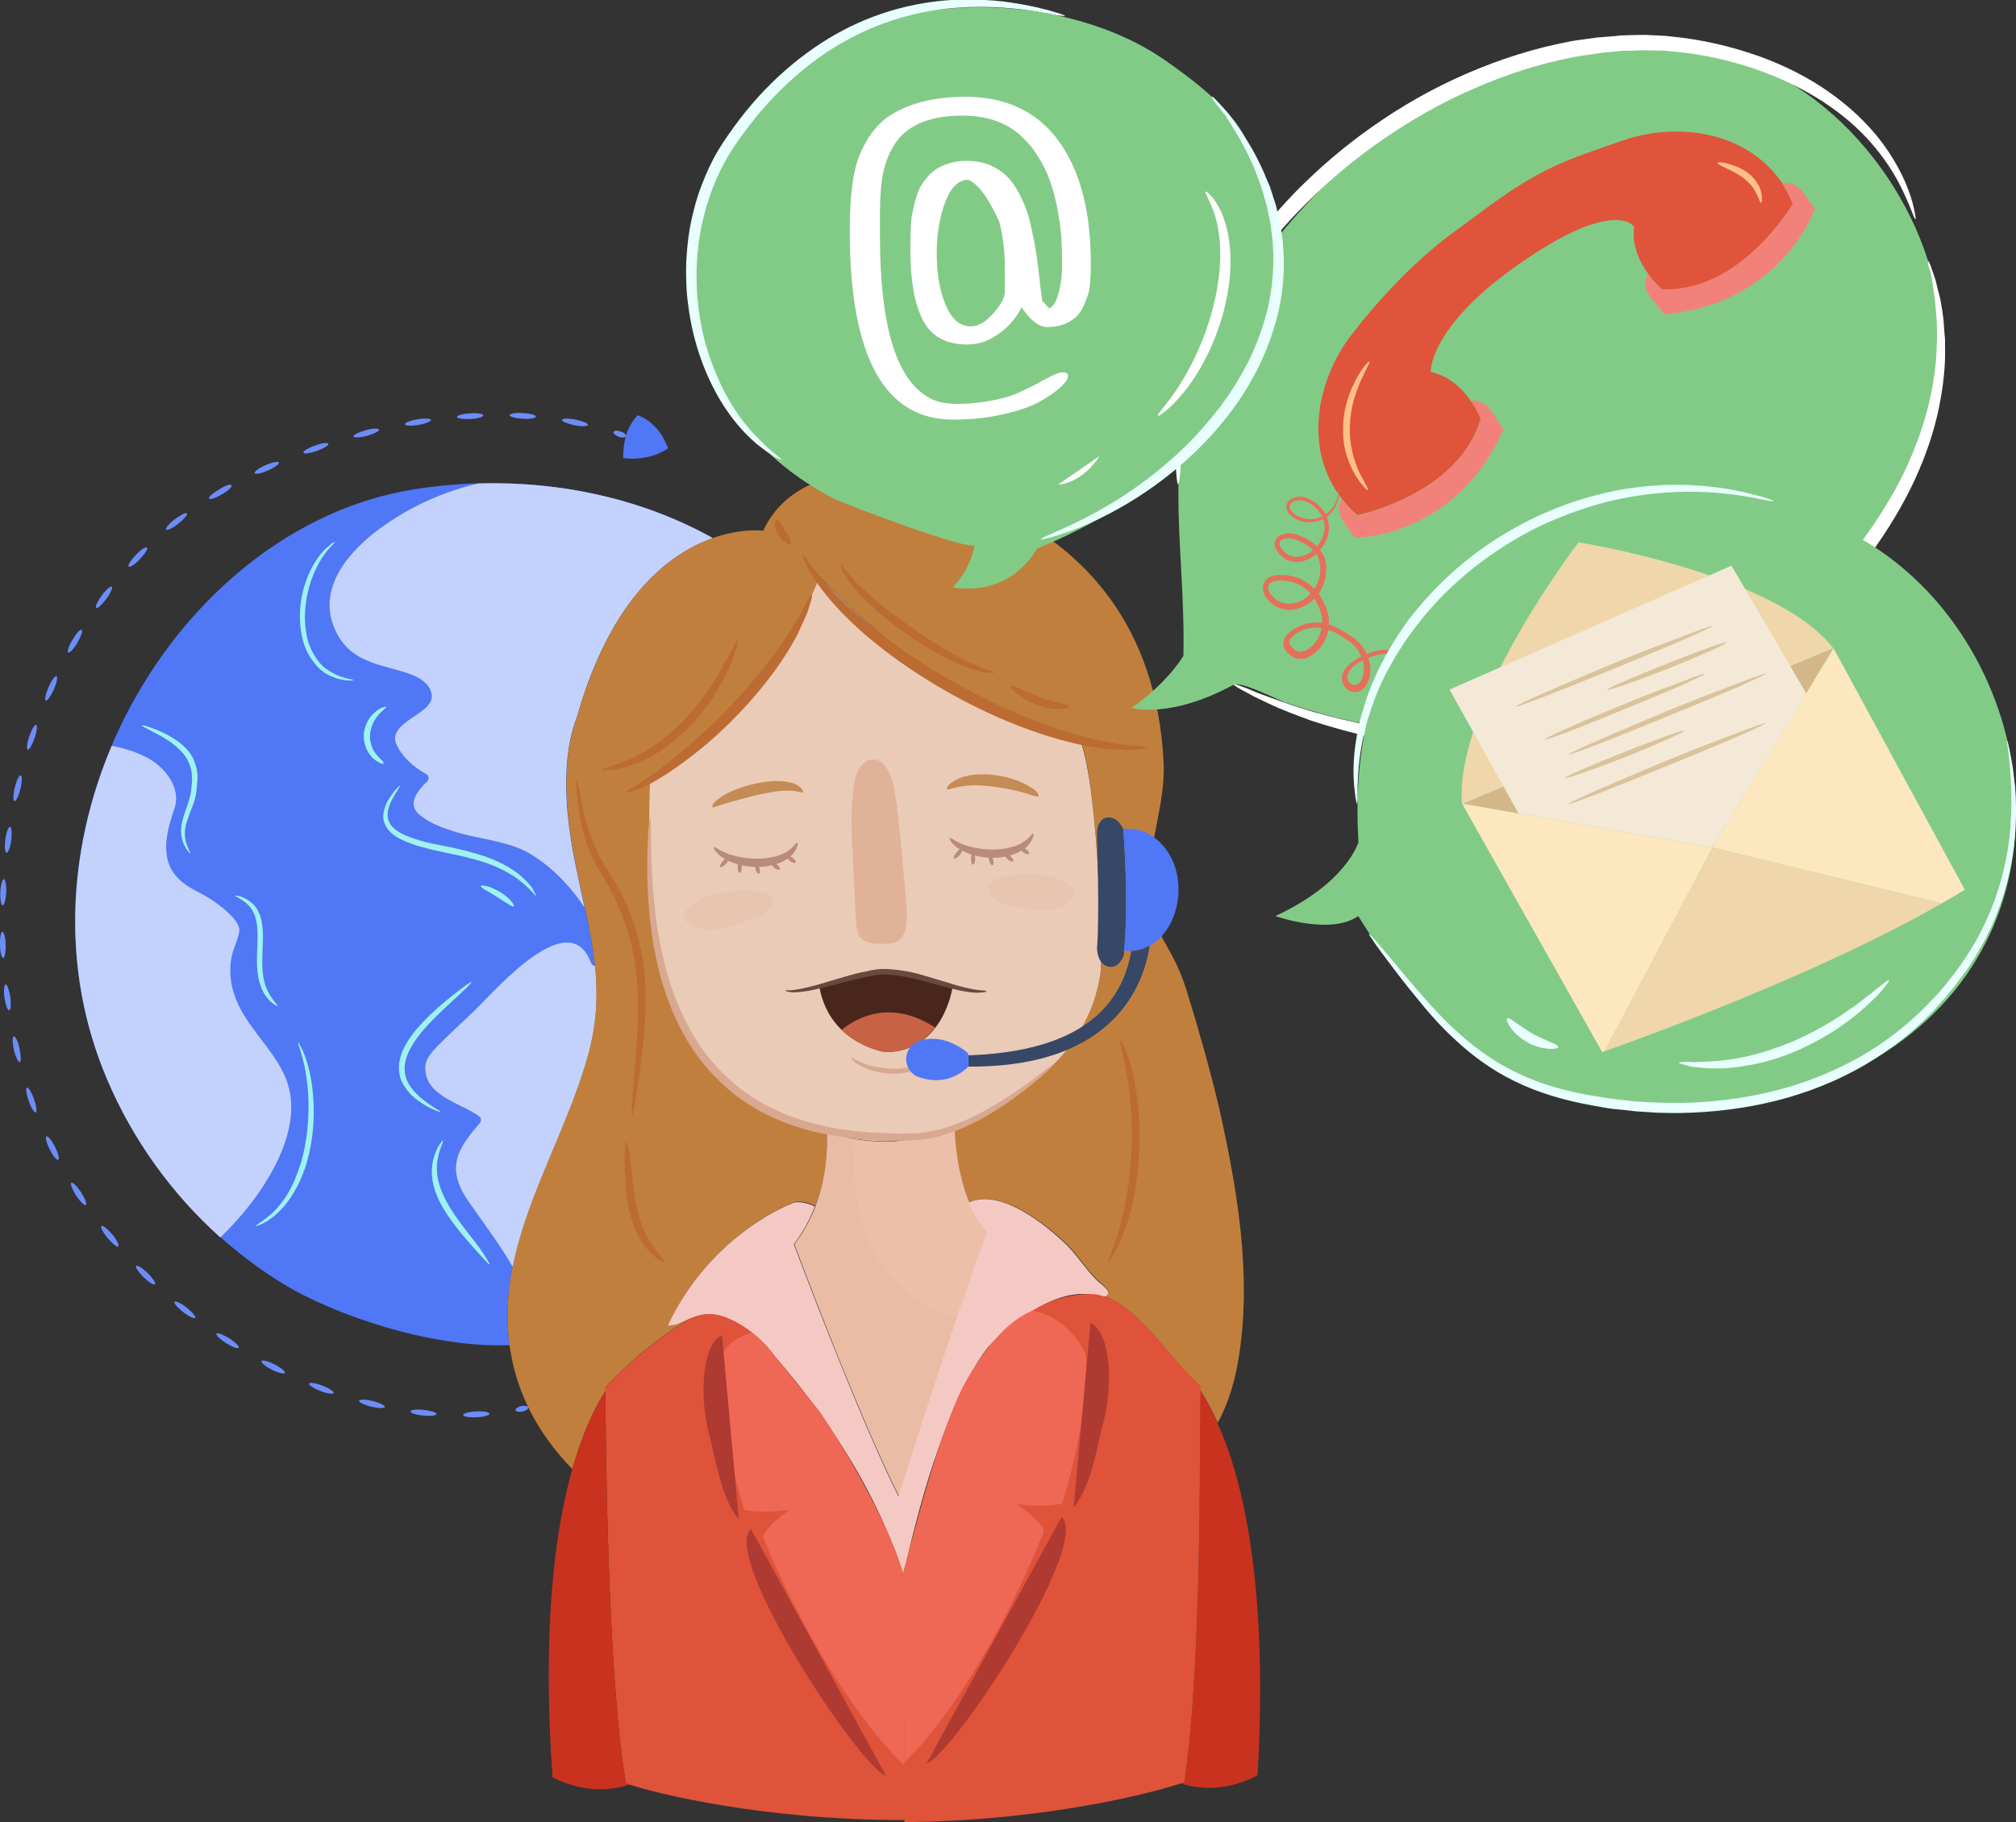 <?xml version="1.0" encoding="utf-8"?>
<!-- Generator: Adobe Illustrator 22.1.0, SVG Export Plug-In . SVG Version: 6.00 Build 0)  -->
<svg version="1.1" id="OBJECTS" xmlns="http://www.w3.org/2000/svg" xmlns:xlink="http://www.w3.org/1999/xlink" x="0px" y="0px"
	 viewBox="0 0 681.6 616.2" style="enable-background:new 0 0 681.6 616.2;" xml:space="preserve">
<rect x="0" y="0" width="681.6" height="616.2" fill="#333333" stroke="none"/>
<style type="text/css">
	.st0{fill:#5077F6;}
	.st1{fill:#C3D2FC;}
	.st2{fill:#9EF2EF;}
	.st3{fill:#6C8DF7;}
	.st4{fill:#C17F3E;}
	.st5{fill:#C9321F;}
	.st6{opacity:0.3;fill:#C17F3E;}
	.st7{fill:#EACBB7;}
	.st8{fill:#EDBFA9;}
	.st9{opacity:0.2;fill:#E0B297;}
	.st10{fill:#F4C9C3;}
	.st11{fill:#DF543B;}
	.st12{fill:none;stroke:#262424;stroke-width:1.032;stroke-miterlimit:10;}
	.st13{fill:#DE533A;}
	.st14{fill:#EF6856;}
	.st15{fill:#E0B297;}
	.st16{fill:#B88B7B;}
	.st17{fill:#C58B56;}
	.st18{fill:#BC6B33;}
	.st19{fill:#D8A890;}
	.st20{fill:#AF3A31;}
	.st21{fill:#49261B;}
	.st22{fill:#C86244;}
	.st23{fill:#664940;}
	.st24{fill:#364866;}
	.st25{fill:#82CB87;}
	.st26{fill:#FFFFFF;}
	.st27{fill:#F28279;}
	.st28{fill:#FFC088;}
	.st29{fill:#E4705B;}
	.st30{fill:#D3B789;}
	.st31{fill:#EFD7AB;}
	.st32{fill:#FCE7BE;}
	.st33{fill:#F4D487;}
	.st34{fill:#F4E9D7;}
	.st35{fill:#DAC39C;}
	.st36{fill:#E8FFFD;}
</style>
<g>
	<g>
		<g>
			<g>
				<path class="st0" d="M195.1,242.5c-4.3,10.9-4.1,25-2.7,36.3c3.4,27.4,14.3,49.4,6.5,77.7c-6.5,23.7-19.6,45.3-25,69.2
					c-2.3,10.2-2.9,20-1.6,29.2c-26.8,1.1-59.9-10.5-76.5-20.7c-26.5-16.2-47.5-40.8-59.6-69.3C0,280.3,59.8,178.7,139.3,165.6
					c34-5.6,71.1-0.7,101.7,16.3C226.7,186.9,206.7,201.4,195.1,242.5z"/>
				<path class="st1" d="M74.5,418.5c7.6-7.4,14.2-15.7,18.8-24.9c4.8-9.6,7.5-20.7,2.5-30.8c-4.3-8.8-12.3-15.6-16-24.8
					c-1.8-4.5-2.4-9.1-1.6-13.9c0.5-3.1,2.3-6.1,2.7-9.2c0.5-3.7-6.9-9-9.5-10.7c-3.6-2.4-7.8-3.8-10.9-6.9
					c-6.9-6.7-4.1-16.2-1.5-24c2.4-7.1-3.6-14.3-9.7-17.3c-3.7-1.9-7.5-3-11.5-3.8c-14.8,34.9-17.5,75.4-1.6,112.8
					C44.8,385.3,58,403.7,74.5,418.5z"/>
				<path class="st1" d="M199.8,325.6c-7.2-19.5-31.3,8.2-38.3,15.1c-3.6,3.6-7.5,7-11.1,10.6c-2.3,2.4-6.5,5.8-6.6,9.4
					c-0.4,9.9,11.6,12.1,18.2,16.8c0.7,0.5,0.8,1.5,0.3,2.2c-3.4,4-7.7,8.9-8.1,14.5c-0.3,4.2,1.5,8,3.8,11.5
					c5.2,7.6,10.8,14.8,15.4,22.8c0.2-0.9,0.3-1.8,0.6-2.7c5.5-23.9,18.5-45.6,25-69.2c2.9-10.6,3.2-20.4,2.2-29.9
					C200.6,326.6,200.1,326.3,199.8,325.6z"/>
				<path class="st1" d="M161.8,163.5c-11.7,2.6-23.4,8-32.9,14.9c-10.8,7.8-22,20.5-15.6,34.6c3.8,8.2,9.8,10.5,18.1,12.8
					c4.4,1.3,11.3,2.5,13.8,6.9c2.6,4.7-1.7,7.2-5.2,9.6c-2.8,1.9-7.8,5-6.1,9.1c1.9,4.5,5.9,8,10.1,10.3c1.1,0.6,1.2,1.8,0.3,2.7
					c-3.2,3-6.8,7.6-2.4,11.2c3.6,3,8.2,4.5,12.6,5.9c7.8,2.3,17.5,3,24.5,7.1c7.3,4.3,13.6,10.8,18.6,18.2
					c-1.9-9-4.1-18.1-5.3-27.9c-1.4-11.3-1.6-25.4,2.7-36.3c11.6-41,31.6-55.5,46-60.6C217.1,168.6,189.2,162.7,161.8,163.5z"/>
				<g>
					<g>
						<g>
							<path class="st2" d="M181.3,303c-0.1,0.1-0.8-0.7-2-2c-1.3-1.3-3.2-3.1-5.8-4.8c-2.7-1.7-6.1-3.4-10.1-4.7
								c-4-1.3-8.6-2.3-13.5-3.3c-1.2-0.3-2.4-0.5-3.6-0.8c-1.2-0.3-2.4-0.6-3.5-0.9c-2.3-0.6-4.5-1.4-6.5-2.3
								c-2-0.9-3.9-2.1-5.2-3.8c-1.3-1.7-1.8-3.8-1.4-5.6c0.3-1.8,0.9-3.2,1.6-4.3c0.7-1.1,1.4-2.1,1.9-2.8c1.2-1.4,2-2.1,2.1-2
								c0.1,0.1-0.5,0.9-1.4,2.4c-0.5,0.8-1,1.7-1.6,2.8c-0.5,1.1-1.1,2.5-1.2,4c-0.2,1.5,0.2,3.1,1.3,4.4c1.1,1.3,2.8,2.4,4.7,3.2
								c1.9,0.8,4,1.5,6.2,2.1c1.1,0.3,2.3,0.6,3.4,0.8c1.2,0.2,2.4,0.5,3.6,0.7c4.9,1,9.5,2.1,13.6,3.5c4.1,1.4,7.7,3.3,10.4,5.2
								c2.7,2,4.5,4,5.6,5.4C180.9,302.1,181.4,303,181.3,303z"/>
						</g>
					</g>
				</g>
				<g>
					<g>
						<g>
							<path class="st2" d="M129.7,258.3c-0.1,0.1-0.4,0.1-1-0.2c-0.6-0.2-1.4-0.7-2.3-1.4c-0.4-0.4-0.9-0.8-1.3-1.4
								c-0.2-0.3-0.4-0.6-0.6-0.9c-0.2-0.3-0.4-0.7-0.5-1c-0.7-1.4-1.1-3.2-1-5c0.1-1.8,0.7-3.5,1.5-4.8c0.7-1.4,1.8-2.4,2.7-3.1
								c0.9-0.7,1.7-1.2,2.4-1.3c0.6-0.2,1-0.3,1-0.2c0.1,0.1-0.2,0.4-0.6,0.8c-0.5,0.4-1.1,1-1.8,1.7c-1.4,1.5-2.9,4-3.1,7
								c-0.1,1.5,0.2,2.9,0.7,4.2c0.1,0.3,0.3,0.6,0.4,0.9c0.1,0.3,0.3,0.5,0.5,0.8c0.3,0.5,0.7,0.9,1,1.3c0.7,0.8,1.3,1.4,1.8,1.7
								C129.5,257.9,129.8,258.2,129.7,258.3z"/>
						</g>
					</g>
				</g>
				<g>
					<g>
						<g>
							<path class="st2" d="M113.2,183.3c0.2,0.3-2.6,2.2-5.2,6.8c-1.3,2.3-2.6,5.2-3.5,8.5c-0.9,3.3-1.5,7.2-1.4,11.1
								c0.1,2,0.3,3.9,0.7,5.7c0.4,1.8,1,3.5,1.8,5c0.8,1.5,1.7,2.8,2.7,4c0.5,0.5,1,1.1,1.6,1.5c0.3,0.2,0.5,0.4,0.8,0.6
								c0.3,0.2,0.6,0.4,0.8,0.5c2.2,1.4,4.2,2,5.7,2.4c1.4,0.3,2.3,0.5,2.3,0.6c0,0.1-0.8,0.2-2.4,0.1c-1.5-0.2-3.8-0.6-6.2-1.9
								c-0.3-0.2-0.6-0.3-0.9-0.5c-0.3-0.2-0.6-0.4-0.9-0.7c-0.7-0.4-1.2-1-1.8-1.6c-1.1-1.2-2.2-2.6-3.1-4.3
								c-0.9-1.6-1.6-3.5-2-5.4c-0.5-2-0.7-4-0.8-6.1c-0.1-4.2,0.5-8.2,1.6-11.7c1.1-3.5,2.5-6.4,4.1-8.7c1.5-2.3,3.1-3.9,4.4-4.8
								C112.3,183.5,113.1,183.2,113.2,183.3z"/>
						</g>
					</g>
				</g>
				<g>
					<g>
						<g>
							<path class="st2" d="M149,376c-0.1,0.1-0.9-0.1-2.3-0.7c-1.4-0.6-3.4-1.6-5.6-3.3c-0.3-0.2-0.6-0.4-0.8-0.6
								c-0.3-0.2-0.5-0.5-0.8-0.7c-0.3-0.3-0.6-0.5-0.8-0.8c-0.3-0.3-0.5-0.6-0.8-0.9c-1-1.3-2.1-2.8-2.6-4.7
								c-0.5-1.9-0.6-3.9-0.1-6c0.4-2,1.3-4,2.4-5.8c2.2-3.6,5-6.5,7.5-9c2.6-2.5,5.1-4.6,7.2-6.3c4.2-3.4,6.9-5.3,7.1-5.1
								c0.2,0.2-2.2,2.6-6.2,6.2c-2,1.8-4.3,4-6.8,6.5c-2.4,2.5-5.1,5.4-7.1,8.8c-1,1.7-1.8,3.4-2.2,5.2c-0.4,1.8-0.4,3.5,0,5.1
								c0.8,3.2,3.1,5.5,5,7.2c2,1.7,3.8,2.9,5.1,3.7C148.3,375.4,149,375.9,149,376z"/>
						</g>
					</g>
				</g>
				<g>
					<g>
						<g>
							<path class="st2" d="M165.5,427.6c-0.2,0.2-2-1.9-4.9-5.1c-1.4-1.6-3.2-3.6-5-5.8c-1.8-2.3-3.8-4.8-5.5-7.7
								c-1.8-2.9-3.1-6-3.7-8.9c-0.3-1.5-0.4-2.9-0.4-4.3c0.1-1.3,0.2-2.6,0.5-3.7c0.5-2.2,1.4-3.9,2-4.9c0.7-1,1.1-1.6,1.3-1.5
								c0.3,0.2-1.2,2.5-1.9,6.7c-0.2,1-0.2,2.2-0.2,3.4c0.1,1.2,0.2,2.5,0.6,3.9c0.7,2.7,1.9,5.5,3.6,8.3c1.7,2.8,3.5,5.3,5.3,7.6
								c1.8,2.3,3.3,4.3,4.7,6.1C164.3,425.1,165.7,427.5,165.5,427.6z"/>
						</g>
					</g>
				</g>
				<g>
					<g>
						<g>
							<path class="st2" d="M100.8,352.6c0.2-0.1,2.3,3.3,3.8,9.5c1.4,6.2,2.2,15,0.6,24.6c-0.4,2.4-1,4.7-1.6,6.9
								c-0.7,2.2-1.5,4.3-2.4,6.2c-1.8,3.8-4,7-6.2,9.3c-2.2,2.3-4.4,3.8-6,4.6c-1.6,0.8-2.6,1-2.6,0.9c-0.1-0.1,0.8-0.6,2.2-1.6
								c1.4-1,3.4-2.5,5.4-4.8c2-2.3,4-5.4,5.6-9.1c0.8-1.9,1.5-3.9,2.2-6c0.6-2.1,1.1-4.4,1.5-6.7c1.6-9.3,1.1-17.9,0-24
								C102.2,356.2,100.5,352.7,100.8,352.6z"/>
						</g>
					</g>
				</g>
				<g>
					<g>
						<g>
							<path class="st2" d="M93.9,340.2c-0.1,0.1-0.6-0.2-1.6-0.8c-0.9-0.7-2.1-1.8-3.1-3.6c-1-1.8-1.8-4.1-2.1-6.8
								c-0.3-2.6-0.3-5.5-0.1-8.5c0.1-3,0.2-5.7-0.2-8.2c-0.2-1.2-0.5-2.3-0.9-3.3c-0.5-0.9-0.9-1.8-1.6-2.5
								c-1.2-1.4-2.5-2.1-3.4-2.7c-0.9-0.5-1.5-0.8-1.4-0.9c0-0.1,0.6,0,1.7,0.2c1,0.4,2.6,1,4.1,2.4c0.8,0.7,1.5,1.6,2,2.7
								c0.6,1.1,1,2.4,1.2,3.7c0.5,2.7,0.5,5.6,0.3,8.5c-0.1,3-0.2,5.7,0,8.2c0.2,2.5,0.8,4.6,1.6,6.3
								C92.1,338.5,94.1,339.9,93.9,340.2z"/>
						</g>
					</g>
				</g>
				<g>
					<g>
						<g>
							<path class="st2" d="M64.3,288.6c-0.1,0.1-0.6-0.5-1.4-1.6c-0.7-1.2-1.6-3.1-1.7-5.7c-0.1-2.6,0.9-5.5,2-8.5
								c0.5-1.5,1-3.1,1.3-4.7c0.1-0.4,0.1-0.8,0.2-1.2c0-0.4,0-0.9,0.1-1.3c0-0.5,0.1-0.9,0.1-1.4c0-0.4,0.1-0.9,0-1.3
								c0-3.5-1.5-6.6-3.6-8.8c-2.1-2.2-4.5-3.8-6.6-5c-4.2-2.3-7-3.6-6.8-3.8c0.1-0.2,3,0.5,7.5,2.6c2.2,1.1,4.8,2.5,7.2,4.9
								c1.2,1.2,2.3,2.6,3,4.4c0.7,1.7,1.2,3.7,1.2,5.6c0,0.5,0,1-0.1,1.5l-0.1,0.7l0,0.6c0,0.5-0.1,0.9-0.1,1.4
								c-0.1,0.5-0.1,0.9-0.2,1.4c-0.3,1.8-0.9,3.5-1.5,5c-1.2,3-2.2,5.6-2.3,7.9c-0.1,2.3,0.5,4.1,1,5.3
								C64.1,287.8,64.4,288.5,64.3,288.6z"/>
						</g>
					</g>
				</g>
			</g>
			<g>
				<g>
					<g>
						<path class="st2" d="M173.7,306.5c-0.4,0.4-2.7-1.3-5.7-3.2c-1.5-0.9-2.8-1.8-3.9-2.3c-1-0.6-1.6-1.1-1.5-1.4
							c0.1-0.3,0.8-0.2,2,0.1c1.2,0.2,2.7,1,4.4,1.9C172.3,303.6,174.1,306.1,173.7,306.5z"/>
					</g>
				</g>
			</g>
		</g>
		<g>
			<g>
				<g>
					<path class="st3" d="M174.3,476.9c-0.1-0.5,0.8-1.2,2-1.4c1.2-0.2,2.2,0,2.3,0.5c0.1,0.5-0.8,1.1-2,1.4
						C175.4,477.6,174.4,477.4,174.3,476.9z"/>
				</g>
				<g>
					<path class="st3" d="M156.6,478.5c0-0.5,2-1.1,4.4-1.2c2.4-0.1,4.4,0.2,4.5,0.8c0.1,0.5-1.9,1.1-4.4,1.2
						C158.6,479.4,156.6,479.1,156.6,478.5z"/>
				</g>
				<g>
					<path class="st3" d="M138.8,477.3c0.1-0.5,2.1-0.8,4.5-0.5c2.4,0.3,4.4,0.9,4.3,1.4c0,0.5-2.1,0.8-4.5,0.5
						C140.7,478.5,138.7,477.9,138.8,477.3z"/>
				</g>
				<g>
					<path class="st3" d="M121.4,473.7c0.1-0.5,2.2-0.5,4.6,0.1c2.4,0.6,4.2,1.5,4.1,2c-0.1,0.5-2.1,0.5-4.6-0.1
						C123.1,475.1,121.2,474.2,121.4,473.7z"/>
				</g>
				<g>
					<path class="st3" d="M104.5,467.9c0.2-0.5,2.2-0.2,4.5,0.7c2.3,0.9,4,2,3.8,2.5c-0.2,0.5-2.2,0.2-4.5-0.7
						C106,469.5,104.3,468.4,104.5,467.9z"/>
				</g>
				<g>
					<path class="st3" d="M88.4,460.3c0.3-0.5,2.2,0,4.4,1.1c2.2,1.1,3.8,2.4,3.5,2.9c-0.2,0.5-2.2,0-4.4-1.1
						C89.7,462.1,88.2,460.8,88.4,460.3z"/>
				</g>
				<g>
					<path class="st3" d="M73.2,451c0.3-0.4,2.2,0.3,4.3,1.6c2.1,1.3,3.5,2.8,3.2,3.2c-0.3,0.5-2.2-0.3-4.3-1.6
						C74.4,452.9,72.9,451.5,73.2,451z"/>
				</g>
				<g>
					<path class="st3" d="M59,440.2c0.3-0.4,2.2,0.5,4.1,2c1.9,1.5,3.2,3.1,2.9,3.5c-0.3,0.4-2.2-0.5-4.1-2
						C60,442.2,58.7,440.7,59,440.2z"/>
				</g>
				<g>
					<path class="st3" d="M46,428.1c0.4-0.4,2.1,0.7,3.9,2.4c1.7,1.7,2.9,3.4,2.5,3.8c-0.4,0.4-2.1-0.7-3.9-2.4
						C46.8,430.2,45.6,428.4,46,428.1z"/>
				</g>
				<g>
					<path class="st3" d="M34.3,414.6c0.4-0.3,2,0.9,3.6,2.8c1.6,1.9,2.5,3.7,2.1,4.1c-0.4,0.4-2-0.9-3.6-2.8
						C34.8,416.8,33.9,415,34.3,414.6z"/>
				</g>
				<g>
					<path class="st3" d="M24.1,400c0.5-0.3,1.9,1.1,3.3,3.2c1.3,2,2.1,4,1.6,4.3c-0.4,0.3-1.9-1.1-3.3-3.2
						C24.4,402.2,23.7,400.3,24.1,400z"/>
				</g>
				<g>
					<path class="st3" d="M15.7,384.3c0.5-0.2,1.8,1.4,2.9,3.5c1.1,2.2,1.6,4.2,1.1,4.4c-0.5,0.3-1.8-1.3-2.9-3.5
						C15.7,386.5,15.2,384.6,15.7,384.3z"/>
				</g>
				<g>
					<path class="st3" d="M9.1,367.8c0.5-0.2,1.6,1.6,2.4,3.9c0.8,2.3,1.1,4.3,0.6,4.5c-0.5,0.2-1.6-1.5-2.4-3.9
						C8.9,370,8.6,367.9,9.1,367.8z"/>
				</g>
				<g>
					<path class="st3" d="M4.7,350.5c0.5-0.1,1.4,1.7,1.9,4.1c0.5,2.4,0.6,4.4,0.1,4.6c-0.5,0.1-1.4-1.7-2-4.1
						C4.2,352.7,4.1,350.6,4.7,350.5z"/>
				</g>
				<g>
					<path class="st3" d="M1.9,332.9c0.5-0.1,1.2,1.9,1.6,4.3c0.3,2.4,0.1,4.5-0.4,4.5c-0.5,0.1-1.2-1.8-1.6-4.3
						C1.2,335,1.4,333,1.9,332.9z"/>
				</g>
				<g>
					<path class="st3" d="M0.8,315.1c0.5,0,1.1,2,1.1,4.4c0.1,2.4-0.3,4.5-0.8,4.5c-0.5,0-1.1-1.9-1.1-4.4
						C-0.1,317.2,0.3,315.1,0.8,315.1z"/>
				</g>
				<g>
					<path class="st3" d="M1.3,297.3c0.5,0,0.9,2.1,0.8,4.5c-0.1,2.4-0.7,4.4-1.2,4.4c-0.5,0-0.9-2-0.8-4.5
						C0.2,299.3,0.8,297.3,1.3,297.3z"/>
				</g>
				<g>
					<path class="st3" d="M3.4,279.6c0.5,0.1,0.7,2.1,0.4,4.5c-0.3,2.4-1,4.3-1.6,4.3c-0.5-0.1-0.7-2.1-0.4-4.5
						C2.1,281.5,2.9,279.5,3.4,279.6z"/>
				</g>
				<g>
					<path class="st3" d="M7,262.2c0.5,0.1,0.5,2.2-0.1,4.6c-0.6,2.4-1.4,4.2-2,4.1c-0.5-0.1-0.5-2.1,0.1-4.6
						C5.6,263.9,6.5,262,7,262.2z"/>
				</g>
				<g>
					<path class="st3" d="M12.2,245.1c0.5,0.2,0.3,2.2-0.5,4.5c-0.8,2.3-1.8,4.1-2.3,3.9c-0.5-0.2-0.3-2.2,0.5-4.5
						C10.7,246.7,11.7,245,12.2,245.1z"/>
				</g>
				<g>
					<path class="st3" d="M19.1,228.7c0.5,0.2,0.1,2.2-0.9,4.5c-1,2.2-2.2,3.9-2.7,3.7c-0.5-0.2-0.1-2.2,0.9-4.5
						C17.4,230.1,18.6,228.5,19.1,228.7z"/>
				</g>
				<g>
					<path class="st3" d="M27.6,213c0.5,0.3-0.2,2.2-1.4,4.3c-1.2,2.1-2.6,3.6-3.1,3.4c-0.5-0.3,0.1-2.2,1.4-4.3
						C25.7,214.3,27.1,212.7,27.6,213z"/>
				</g>
				<g>
					<path class="st3" d="M37.8,198.4c0.4,0.3-0.4,2.2-1.9,4.2c-1.5,2-3,3.3-3.4,3c-0.4-0.3,0.4-2.2,1.9-4.2
						C35.8,199.4,37.4,198.1,37.8,198.4z"/>
				</g>
				<g>
					<path class="st3" d="M49.7,185.2c0.4,0.4-0.7,2.1-2.4,3.9c-1.7,1.8-3.4,2.9-3.8,2.5c-0.4-0.4,0.7-2.1,2.4-3.9
						C47.6,185.9,49.3,184.8,49.7,185.2z"/>
				</g>
				<g>
					<path class="st3" d="M63.2,173.6c0.3,0.4-1,2-2.9,3.5c-1.9,1.5-3.7,2.4-4.1,2c-0.4-0.4,0.9-2,2.9-3.5
						C61.1,174.1,62.9,173.2,63.2,173.6z"/>
				</g>
				<g>
					<path class="st3" d="M78.3,164.1c0.3,0.5-1.2,1.9-3.3,3.1c-2.1,1.2-4,1.9-4.3,1.4c-0.3-0.5,1.2-1.8,3.4-3.1
						C76.1,164.2,78,163.6,78.3,164.1z"/>
				</g>
				<g>
					<path class="st3" d="M94.3,156.4c0.2,0.5-1.4,1.7-3.7,2.7c-2.2,1-4.2,1.4-4.5,0.9c-0.2-0.5,1.4-1.7,3.7-2.7
						C92.1,156.3,94.1,155.9,94.3,156.4z"/>
				</g>
				<g>
					<path class="st3" d="M111,150.1c0.2,0.5-1.6,1.6-3.9,2.4c-2.3,0.8-4.3,1.1-4.5,0.6c-0.2-0.5,1.5-1.6,3.9-2.4
						C108.8,149.8,110.8,149.6,111,150.1z"/>
				</g>
				<g>
					<path class="st3" d="M128.2,145.3c0.1,0.5-1.7,1.4-4.1,2.1c-2.4,0.6-4.4,0.7-4.6,0.2c-0.1-0.5,1.7-1.4,4.1-2.1
						C126,144.8,128,144.8,128.2,145.3z"/>
				</g>
				<g>
					<path class="st3" d="M145.7,142c0.1,0.5-1.8,1.3-4.2,1.7c-2.4,0.4-4.5,0.3-4.6-0.2c-0.1-0.5,1.8-1.3,4.2-1.7
						C143.6,141.4,145.6,141.5,145.7,142z"/>
				</g>
				<g>
					<path class="st3" d="M163.4,140.5c0,0.5-1.9,1.1-4.4,1.2c-2.4,0.1-4.5-0.2-4.5-0.7c0-0.5,1.9-1.1,4.4-1.2
						C161.4,139.6,163.4,139.9,163.4,140.5z"/>
				</g>
				<g>
					<path class="st3" d="M181.2,140.9c-0.1,0.5-2.1,0.9-4.5,0.7c-2.4-0.1-4.4-0.7-4.4-1.2c0-0.5,2-0.9,4.5-0.7
						C179.3,139.8,181.3,140.4,181.2,140.9z"/>
				</g>
				<g>
					<path class="st3" d="M198.8,143.7c-0.1,0.5-2.2,0.6-4.6,0.1c-2.4-0.5-4.3-1.3-4.2-1.8c0.1-0.5,2.1-0.6,4.6-0.1
						C197.1,142.4,198.9,143.2,198.8,143.7z"/>
				</g>
				<g>
					<path class="st3" d="M211.6,147.5c-0.2,0.5-1.3,0.6-2.4,0.2c-1.1-0.4-1.9-1.1-1.8-1.6c0.2-0.5,1.2-0.6,2.4-0.2
						C211,146.3,211.8,147,211.6,147.5z"/>
				</g>
			</g>
		</g>
		<path class="st0" d="M215.6,140.4c0,0-3.2,3.4-4.1,7.4c-0.9,3.8-0.8,7.1-0.8,7.1s8.1,1.5,15.2-3.3
			C225.8,151.6,223.4,143.3,215.6,140.4z"/>
	</g>
	<g>
		<path class="st4" d="M418.9,458.4c-1.2,7.9-3.4,15.8-7.2,22.7c-2.1-4.6-4.1-8.3-6-11.2c0-0.8,0-1.2,0-1.2c-1.3-1.4-2.6-2.7-3.9-4
			c-7.6-7.4-17-22.5-28.5-26.3c1.3-0.3,2.9-1.3-1.1-4.5c-3.9-3.2-7.5-9.2-11.4-13c-6.9-6.7-22.4-19.3-33.1-14.3
			c-2.4-5.6-4.7-14-5.1-26c16-6,45.6-21.1,49.6-52.5c0,0,0-59.9-7.1-78.5c0,0-47.5-10.3-87.9-54.7c0,0-14.1,39.2-57.3,69.2
			c0,0-5.2,82.6,26.6,103.2c0,0,15,10.2,33.1,15.5c0.2,7.4-0.6,16.3-3.9,25c-2.1-1-4.8-1.8-7.1-1.3c0,0-27.5,9.8-42.5,41.3
			c-0.4,0.7,3-0.2,3-0.2c1.5-0.6,2.8-1.2,4-1.7c-5.8,3.6-12.8,8.5-19.6,14.6c0,0,0,0,0,0c-1.7,1.5-3.3,3.1-5,4.7
			c-1.3,1.3-2.6,2.6-3.8,4c0,0,0,0.4,0,1.2c-3.6,5.6-7.7,14-11.2,26.4c-19.3-19.9-25.8-44-19.6-71.1c5.5-23.9,18.5-45.6,25-69.2
			c7.8-28.3-3.1-50.3-6.5-77.7c-1.4-11.3-1.6-25.4,2.7-36.3c19.6-69.2,63-63,63-63s7.2-19.8,34.8-19c0,0,95.7,3.5,100.5,97.1
			c0.7,13.4-4.6,26.2-4.8,39.5c-0.4,19.6,6.9,19.6,12.6,37.9c4.1,13.3,7.9,26.7,11.1,40.2C418.3,402.2,423.2,430.8,418.9,458.4z"/>
		<path class="st5" d="M425.2,600.3c0,0-11.8,7.4-26,2.8c0.8-0.3,1.2-0.4,1.2-0.4c4.5-28.2,5.3-83.1,5.3-113.1
			c0-9.8,0-16.9-0.1-19.6c1.9,2.9,4,6.5,6,11.2C420.3,500.4,428.8,536,425.2,600.3z"/>
		<g>
			<path class="st6" d="M206.6,415.3c-2.2-8.4-3.5-17.1-3.3-25.8c0.3-11.3,4-22,5.5-33.2c1.9-14.7,3.1-30.6-2.6-44.6
				c-3.2-7.9-7.7-15.1-12.1-22.4c4.3,22.8,11.6,42.6,4.8,67.2c-6.5,23.7-19.6,45.3-25,69.2c-6.2,27.1,0.2,51.3,19.6,71.1
				c3.5-12.4,7.6-20.8,11.2-26.4c0-0.8,0-1.2,0-1.2c1.2-1.4,2.5-2.7,3.8-4c1.6-1.6,3.3-3.2,5-4.7c0,0,0,0,0,0
				c4.2-3.8,8.5-7.1,12.5-9.9C216.2,441.4,209.9,428,206.6,415.3z"/>
			<path class="st6" d="M412.2,375.2c-3.1-13.5-6.9-26.9-11.1-40.2c-5.7-18.3-13-18.3-12.6-37.9c0.2-12.4,4.8-24.4,4.9-36.8
				c-17,16.2-14.1,42.5-10.2,63.7c3.4,18.2,7.5,36.3,8.5,54.9c0.9,17.6,0.1,36.7-7.8,52.8c-1.6,3.3-3.5,6.4-5.7,9.2
				c9.3,5.7,17.2,17.7,23.6,24c1.3,1.3,2.6,2.6,3.9,4c0,0,0,0.4,0,1.2c1.9,2.9,4,6.5,6,11.2c3.8-6.9,6-14.8,7.2-22.7
				C423.2,430.8,418.3,402.2,412.2,375.2z"/>
			<path class="st6" d="M229.1,447.7c0,0-0.7,0.2-1.4,0.3c0.3,0.3,0.6,0.6,0.9,0.9c1.6-1.1,3.1-2,4.5-2.9
				C231.9,446.5,230.6,447.1,229.1,447.7z"/>
			<path class="st7" d="M372.2,328.2c-4,31.4-33.6,46.6-49.6,52.5c-6.1,2.3-10.2,3.2-10.2,3.2c-10.4,3.4-22.2,2.1-32.9-1
				c-18.1-5.3-33.1-15.5-33.1-15.5c-31.8-20.6-26.6-103.2-26.6-103.2c43.3-29.9,57.3-69.2,57.3-69.2c40.5,44.4,87.9,54.7,87.9,54.7
				C372.2,268.3,372.2,328.2,372.2,328.2z"/>
			<path class="st8" d="M334,416.6c-11.4,29.8-30,89.5-30,89.5c-13.8-27.3-35.4-85.3-35.4-85.3c3.1-4.1,5.4-8.4,7.1-12.8
				c3.3-8.8,4.1-17.7,3.9-25c10.7,3.1,22.5,4.5,32.9,1c0,0,4.1-0.9,10.2-3.2c0.5,12,2.7,20.4,5.1,26
				C330.8,413.9,334,416.6,334,416.6z"/>
			<path class="st9" d="M313.4,441.6c-10.7-6.3-19.1-16.4-22.2-28.5c-2.4-9.2-2.7-18.7-2.7-28.1c-3-0.5-6-1.2-9-2.1
				c0.2,7.4-0.6,16.3-3.9,25c-1.7,4.4-4,8.7-7.1,12.8c0,0,21.7,58.1,35.4,85.3c0,0,9.9-31.7,19.6-60.4
				C320.2,444.9,316.8,443.6,313.4,441.6z"/>
			<path class="st10" d="M373.3,438.5c-0.6,0.1-1.1,0.1-1.1,0.1c-1.6-0.6-3.2-0.9-4.9-1h0c-3.9-0.2-7.8,0.7-11.6,2.3
				c-6,2.5-11.6,6.6-15.6,10c0,0-0.1,0.1-0.1,0.1c-3.7,3.1-6,5.7-6,5.7c-2.4,3-4.6,6.6-6.8,10.7c0,0.1-0.1,0.1-0.1,0.2
				c-4.2,8-8,17.6-11.1,27c-0.1,0.2-0.1,0.3-0.2,0.5c-4.9,14.8-8.2,29-9.7,35.5c-0.5,2.3-0.8,3.7-0.8,3.7c-0.2-0.6-0.3-1.1-0.5-1.7
				c-5.2-17.6-14.5-34.3-23.2-47.2c-1.6-2.4-3.1-4.6-4.6-6.7c-8.3-11.6-15-18.8-15-18.8c-0.8-1.1-1.7-2.2-2.7-3.3
				c-4-4.4-8.8-8.1-14.4-10.1c-5-1.8-8.2-1-12,0.6c-1.2,0.5-2.6,1.1-4,1.7c0,0-3.4,0.9-3,0.2c15-31.5,42.5-41.3,42.5-41.3
				c2.3-0.5,5,0.3,7.1,1.3c-1.7,4.4-4,8.7-7.1,12.8c0,0,21.7,58.1,35.4,85.3c0,0,18.6-59.7,30-89.5c0,0-3.2-2.7-6.3-9.9
				c10.7-5.1,26.2,7.6,33.1,14.3c3.9,3.8,7.5,9.8,11.4,13C376.2,437.2,374.6,438.2,373.3,438.5z"/>
			<g>
				<path class="st11" d="M305.5,533C305.6,533,305.6,533,305.5,533C305.6,533,305.6,533,305.5,533z"/>
				<path class="st11" d="M305.5,533.1C305.5,533,305.5,533,305.5,533.1C305.5,533,305.5,533.1,305.5,533.1z"/>
				<path class="st12" d="M305.6,532.9C305.6,532.6,305.6,532.8,305.6,532.9L305.6,532.9z"/>
				<path class="st13" d="M306.3,615.5h-0.5c-48,0.1-84.7-9.2-93-12c-0.8-0.3-1.2-0.4-1.2-0.4c-6.4-37.3-6.9-121.7-6.9-132.6
					c0-0.8,0-1.2,0-1.2c1.2-1.4,2.5-2.7,3.8-4c1.6-1.6,3.3-3.2,5-4.7c0,0,0,0,0,0c6.8-6.1,13.8-11,19.6-14.6c3.9-1.6,7.1-2.4,12-0.6
					c5.6,2.1,10.4,5.7,14.4,10.1l17.7,22c8.7,12.9,22.4,35.8,27.9,53.8c0.2,0.6,0.3,1.2,0.5,1.7l0.1,11L306.3,615.5z"/>
			</g>
			<path class="st5" d="M212.8,603.5c-14.1,4.7-26-2.5-26-2.5c-3.5-50.2,0.7-83,6.7-104.2c3.5-12.4,7.6-20.8,11.2-26.4
				c0,10.9,0.5,95.3,6.9,132.6C211.6,603.1,212,603.2,212.8,603.5z"/>
			<g>
				<path class="st14" d="M305.5,533C305.6,533,305.6,533,305.5,533C305.6,533,305.6,533,305.5,533z"/>
				<path class="st14" d="M305.5,533.1C305.5,533,305.5,533,305.5,533.1C305.5,533,305.5,533.1,305.5,533.1z"/>
				<path class="st14" d="M305.6,532.9C305.6,532.6,305.6,532.8,305.6,532.9L305.6,532.9z"/>
				<path class="st14" d="M306.1,597.5c-28.7-28.2-48.1-77.6-48.1-77.6c0.4-3.4,8.9-9.3,8.9-9.3c-10,1.4-15.3,0-15.3,0
					c-8.8-28.9-8.8-49.6-8.8-49.6c1.8-6.2,6.9-9.1,11.5-10.3c1.8,1.5,3.6,3.1,5.1,4.8l17.7,22c9,13.3,23.3,37.3,28.3,55.5
					L306.1,597.5z"/>
			</g>
			<g>
				<path class="st11" d="M305.6,533.7C305.6,533.7,305.6,533.7,305.6,533.7C305.6,533.7,305.6,533.7,305.6,533.7z"/>
				<path class="st11" d="M305.6,533.8C305.6,533.8,305.6,533.8,305.6,533.8C305.6,533.8,305.6,533.8,305.6,533.8z"/>
				<path class="st11" d="M305.6,533.7C305.5,533.4,305.5,533.5,305.6,533.7L305.6,533.7z"/>
				<path class="st13" d="M405.7,489.6c0,30-0.8,84.9-5.3,113.1c0,0-0.4,0.2-1.2,0.4c-8.4,2.9-45.1,12.7-93.4,13.1v-0.7l-0.2-71.4
					l0-10.2c3.7-17,5.3-23.4,10.4-39.9c0.1-0.2,0.1-0.3,0.2-0.5c3.5-11.4,7.2-20.2,11.1-27c0-0.1,0.1-0.1,0.1-0.2
					c3.9-6.9,8-11.9,12-15.6c0.3-0.2,0.5-0.5,0.8-0.7c0,0,0.1-0.1,0.1-0.1c5-4.5,9.9-7.9,15.6-10c3.5-1.3,7.3-2.1,11.6-2.3h0
					c2.1-0.1,4,0.2,6,0.9c11.5,3.8,20.9,19,28.5,26.3c1.3,1.3,2.6,2.6,3.9,4c0,0,0,0.4,0,1.2C405.7,472.7,405.8,479.8,405.7,489.6z"
					/>
			</g>
			<g>
				<path class="st11" d="M305.6,531.7C305.6,531.6,305.6,531.6,305.6,531.7C305.6,531.6,305.6,531.6,305.6,531.7z"/>
				<path class="st11" d="M305.6,531.8C305.6,531.7,305.6,531.7,305.6,531.8C305.6,531.7,305.6,531.8,305.6,531.8z"/>
				<path class="st11" d="M305.6,531.6C305.5,531.3,305.6,531.5,305.6,531.6L305.6,531.6z"/>
				<path class="st14" d="M305.8,596.1c28.3-28.5,47.1-78.2,47.1-78.2c-0.4-3.4-9.1-9.2-9.1-9.2c10,1.2,15.3-0.2,15.3-0.2
					c9.6-31,8.1-49.7,8.1-49.7c-1.8-6.2-9.9-14.6-18.4-15.5c-0.9,0.7-10.4,3.2-22,23.4c-8,13.9-16.5,46.7-21.4,64.9L305.8,596.1z"/>
			</g>
			<path class="st15" d="M293.9,257.1c0,0-3.9,0.5-5.1,8c-0.7,4.6-1.3,9.4-0.6,22.1c0.4,7.9,0.9,20.2,1.3,25.3
				c0.4,5.3,2.5,7.2,11,6.6c7.9-0.5,6.2-10.1,5.2-21.4c-1.2-13.5-1.8-20.6-3-28.9C302.7,268.8,301,254.9,293.9,257.1z"/>
			<g>
				<g>
					<g>
						<g>
							<path class="st16" d="M349.3,281.9c0.2,0.1,0.2,0.6-0.1,1.4c-0.3,0.8-0.9,2-2.1,3.1c-2.4,2.2-6.7,3.7-11.3,3.7
								c-4.7,0-8.8-1.3-11.5-3c-1.3-0.8-2.2-1.7-2.7-2.4c-0.5-0.7-0.6-1.2-0.5-1.3c0.3-0.3,1.6,1,4.1,2c2.5,1,6.3,1.9,10.5,1.9
								c4.2,0,7.9-1,10.1-2.4C348.1,283.5,348.9,281.8,349.3,281.9z"/>
						</g>
					</g>
				</g>
				<g>
					<g>
						<g>
							<path class="st17" d="M351.1,269.3c-0.2,0.2-0.7,0.1-1.4-0.1c-0.8-0.2-1.9-0.6-3.2-1c-2.7-0.8-6.6-1.7-10.9-2.2
								c-4.3-0.6-8.1-0.5-10.8,0c-2.7,0.4-4.3,1.3-4.6,0.8c-0.2-0.2,0-0.7,0.7-1.4c0.6-0.7,1.7-1.4,3.2-2.1c3-1.3,7.4-1.8,12.1-1.2
								c4.7,0.6,8.7,2,11.4,3.6c1.4,0.8,2.4,1.5,3,2.2C351.1,268.6,351.2,269.2,351.1,269.3z"/>
						</g>
					</g>
				</g>
				<g>
					<g>
						<g>
							<path class="st16" d="M322.5,290.3c-0.3-0.3,0.2-1.2,0.9-2c0.7-0.8,1.3-1.5,1.7-1.4c0.4,0.1,0.2,1.3-0.6,2.3
								C323.7,290.1,322.7,290.5,322.5,290.3z"/>
						</g>
					</g>
				</g>
				<g>
					<g>
						<g>
							<path class="st16" d="M329,292.4c-0.4,0-0.7-0.9-0.7-2c0-1.1,0.3-2,0.7-2s0.7,0.9,0.7,2C329.7,291.5,329.4,292.4,329,292.4z"
								/>
						</g>
					</g>
				</g>
				<g>
					<g>
						<g>
							<path class="st16" d="M335.6,292.6c-0.4,0.1-1-0.7-1.2-1.8c-0.3-1.1,0.1-2.2,0.4-2.1c0.4,0,0.7,0.8,0.9,1.8
								C336,291.6,335.9,292.5,335.6,292.6z"/>
						</g>
					</g>
				</g>
				<g>
					<g>
						<g>
							<path class="st16" d="M342.7,291.1c0,0.2-0.4,0.3-0.8,0.2c-0.4-0.1-0.9-0.4-1.3-0.8c-0.8-0.8-1-1.8-0.6-2
								c0.4-0.2,1,0.3,1.6,1C342.3,290.2,342.7,290.7,342.7,291.1z"/>
						</g>
					</g>
				</g>
				<g>
					<g>
						<g>
							<path class="st16" d="M347.9,288.7c-0.2,0.4-1,0.2-1.9-0.4c-0.8-0.7-1.2-1.5-0.9-1.7c0.3-0.3,1.1,0,1.8,0.6
								C347.6,287.7,348.1,288.3,347.9,288.7z"/>
						</g>
					</g>
				</g>
			</g>
			<g>
				<g>
					<g>
						<g>
							<path class="st16" d="M269.6,285c0.2,0.1,0.2,0.6-0.1,1.4c-0.3,0.8-0.9,2-2.1,3.1c-2.4,2.2-6.7,3.7-11.3,3.7
								c-4.7,0-8.8-1.3-11.5-3c-1.3-0.8-2.2-1.7-2.7-2.4c-0.5-0.7-0.6-1.2-0.5-1.3c0.3-0.3,1.6,1,4.1,2c2.5,1,6.3,1.9,10.5,1.9
								c4.2,0,7.9-1,10.1-2.4C268.4,286.5,269.1,284.8,269.6,285z"/>
						</g>
					</g>
				</g>
				<g>
					<g>
						<g>
							<g>
								<path class="st16" d="M243.5,293.2c-0.3-0.3,0.2-1.2,0.9-2c0.7-0.8,1.3-1.5,1.7-1.4c0.4,0.1,0.2,1.3-0.6,2.3
									C244.7,293,243.8,293.4,243.5,293.2z"/>
							</g>
						</g>
					</g>
					<g>
						<g>
							<g>
								<path class="st16" d="M250.1,295.2c-0.4,0-0.7-0.9-0.7-2c0-1.1,0.3-2,0.7-2c0.4,0,0.7,0.9,0.7,2
									C250.8,294.4,250.5,295.2,250.1,295.2z"/>
							</g>
						</g>
					</g>
					<g>
						<g>
							<g>
								<path class="st16" d="M256.6,295.5c-0.4,0.1-1-0.7-1.2-1.8c-0.3-1.1,0.1-2.2,0.4-2.1c0.4,0,0.7,0.8,0.9,1.8
									C257,294.5,257,295.4,256.6,295.5z"/>
							</g>
						</g>
					</g>
					<g>
						<g>
							<g>
								<path class="st16" d="M263.7,293.9c0,0.2-0.4,0.3-0.8,0.2c-0.4-0.1-0.9-0.4-1.3-0.8c-0.8-0.8-1-1.8-0.6-2
									c0.4-0.2,1,0.3,1.6,1C263.4,293,263.8,293.6,263.7,293.9z"/>
							</g>
						</g>
					</g>
					<g>
						<g>
							<g>
								<path class="st16" d="M269,291.6c-0.2,0.4-1,0.2-1.9-0.4c-0.8-0.7-1.2-1.5-0.9-1.7c0.3-0.3,1.1,0,1.8,0.6
									C268.6,290.5,269.1,291.2,269,291.6z"/>
							</g>
						</g>
					</g>
				</g>
				<g>
					<g>
						<g>
							<path class="st17" d="M241,273c-0.1,0-0.2-0.2-0.2-0.5c0.1-0.3,0.3-0.7,0.6-1c0.6-0.7,1.6-1.5,2.9-2.3
								c2.6-1.6,6.5-3.2,11.1-4.2c4.5-1,8.9-1.2,12.1-0.3c1.6,0.4,2.8,1.2,3.4,1.9c0.3,0.3,0.5,0.7,0.6,0.9c0.1,0.3,0.1,0.4,0,0.5
								c-0.1,0.1-0.3,0.1-0.5,0c-0.2-0.1-0.5-0.2-0.9-0.2c-0.7-0.2-1.7-0.4-3.1-0.4c-2.7-0.1-6.5,0.4-10.8,1.4
								c-4.2,1-8.1,2.1-10.8,2.9c-1.4,0.4-2.4,0.8-3.2,1C241.6,272.9,241.3,273,241,273z"/>
						</g>
					</g>
				</g>
			</g>
			<g>
				<g>
					<g>
						<path class="st18" d="M388.1,252.8c0,0.1-0.5,0.3-1.4,0.4c-0.5,0.1-1,0.2-1.7,0.3c-0.7,0.1-1.5,0.1-2.4,0.1
							c-3.5,0.1-8.7-0.1-15-1.3c-12.5-2.3-29.2-8.2-46-17.6c-16.9-9.4-30.7-20.4-39.2-29.9c-4.3-4.7-7.2-9-8.9-12.1
							c-0.4-0.8-0.8-1.5-1.1-2.1c-0.3-0.6-0.5-1.2-0.7-1.6c-0.3-0.9-0.5-1.4-0.3-1.4c0.1-0.1,0.5,0.3,1,1c0.3,0.4,0.6,0.8,1,1.4
							c0.4,0.5,0.9,1.2,1.4,1.9c2.1,2.8,5.2,6.7,9.7,11c8.8,8.7,22.5,19.2,39.1,28.4c16.5,9.2,32.7,15.4,44.7,18.3
							c6,1.5,11,2.2,14.4,2.5c0.9,0.1,1.6,0.2,2.3,0.2c0.7,0,1.2,0.1,1.7,0.1C387.6,252.6,388.1,252.7,388.1,252.8z"/>
					</g>
				</g>
			</g>
			<g>
				<g>
					<g>
						<path class="st18" d="M274.5,201.1c0.2,0.1,0,1.4-0.8,3.7c-0.2,0.6-0.4,1.2-0.6,1.9c-0.1,0.3-0.2,0.7-0.4,1.1
							c-0.2,0.4-0.3,0.7-0.5,1.1c-0.7,1.6-1.5,3.3-2.4,5.3c-3.9,7.7-10.8,17.5-19.8,26.9c-4.5,4.7-9.1,9-13.5,12.5
							c-2.2,1.8-4.3,3.4-6.4,4.9c-1,0.7-2,1.4-3,2.1c-1,0.7-1.9,1.3-2.8,1.8c-0.9,0.6-1.8,1.1-2.6,1.6c-0.8,0.5-1.7,0.9-2.4,1.3
							c-1.5,0.8-2.9,1.4-4,1.8c-1.1,0.5-2.1,0.6-2.7,0.8c-0.6,0.1-1,0.1-1,0c0-0.1,0.2-0.4,0.8-0.7c0.5-0.4,1.3-0.7,2.3-1.4
							c1-0.6,2.2-1.3,3.6-2.3c0.7-0.5,1.4-0.9,2.2-1.5c0.8-0.6,1.6-1.1,2.4-1.8c0.9-0.6,1.7-1.3,2.6-2c0.9-0.7,1.8-1.4,2.8-2.2
							c1.9-1.6,3.9-3.2,6-5.1c4.2-3.6,8.6-7.9,13-12.5c8.8-9.3,15.8-18.5,20.2-25.6c1.1-1.8,2-3.4,2.9-4.9c0.2-0.4,0.4-0.7,0.6-1
							c0.2-0.3,0.3-0.7,0.5-1c0.3-0.6,0.6-1.2,0.9-1.7C273.5,202.2,274.3,201.1,274.5,201.1z"/>
					</g>
				</g>
			</g>
			<g>
				<g>
					<g>
						<path class="st18" d="M336.5,227.3c0,0.1-0.2,0.2-0.7,0.2c-0.5,0.1-1.1,0-2,0c-1.7-0.2-4.1-0.8-6.9-1.8
							c-5.6-2.1-12.9-6-20.3-11.2c-7.4-5.2-13.6-10.7-17.5-15.2c-2-2.3-3.3-4.3-4.1-5.8c-0.7-1.6-0.8-2.5-0.6-2.6
							c0.2-0.1,0.6,0.7,1.6,2c1,1.3,2.5,3,4.6,5.1c4.1,4.1,10.4,9.2,17.7,14.3c7.3,5.1,14.2,9.2,19.5,11.7c2.6,1.2,4.8,2.1,6.3,2.6
							c0.8,0.2,1.4,0.4,1.8,0.5C336.3,227.1,336.5,227.2,336.5,227.3z"/>
					</g>
				</g>
			</g>
			<g>
				<g>
					<g>
						<path class="st18" d="M361.6,239c0,0.4-1.2,0.7-3.2,0.8c-2,0-4.8-0.3-7.7-1.4c-5.8-2.2-9.4-5.7-9-6.3c0.5-0.7,4.6,1.7,9.9,3.7
							c2.7,1,5.1,1.6,7,2C360.4,238.3,361.6,238.6,361.6,239z"/>
					</g>
				</g>
			</g>
			<g>
				<g>
					<g>
						<path class="st18" d="M249.4,216.3c0.3,0.1-0.4,3.9-2.9,9.5c-1.2,2.8-3,6.1-5.1,9.5c-2.2,3.4-5,7-8.2,10.4
							c-3.3,3.4-6.8,6.2-10.3,8.5c-0.9,0.5-1.7,1-2.6,1.5c-0.8,0.5-1.7,0.9-2.5,1.3c-0.8,0.4-1.6,0.8-2.4,1.1
							c-0.8,0.3-1.6,0.6-2.3,0.8c-1.4,0.6-2.8,0.8-4,1.1c-0.6,0.1-1.2,0.3-1.7,0.3c-0.5,0-1,0.1-1.4,0.1c-1.7,0.1-2.7,0.1-2.7-0.1
							c0-0.2,0.9-0.5,2.5-1c0.4-0.1,0.9-0.2,1.3-0.4c0.5-0.1,1-0.4,1.6-0.5c1.1-0.4,2.4-0.8,3.7-1.4c0.7-0.3,1.4-0.6,2.1-0.9
							c0.7-0.3,1.5-0.8,2.2-1.2c0.8-0.4,1.6-0.8,2.3-1.3c0.8-0.5,1.6-1,2.4-1.6c3.2-2.3,6.5-5,9.7-8.3c3.1-3.3,5.8-6.7,8.1-9.9
							c2.2-3.3,4.1-6.3,5.5-9C247.7,219.7,249,216.2,249.4,216.3z"/>
					</g>
				</g>
			</g>
			<g>
				<g>
					<g>
						<path class="st18" d="M267.3,184c-0.5,0.5-2.7-0.6-4.2-3.1c-0.8-1.2-1.1-2.6-1.2-3.5c0-1,0.2-1.6,0.6-1.7
							c0.4-0.1,0.8,0.4,1.3,1.1c0.5,0.7,1,1.6,1.7,2.7C266.8,181.6,267.9,183.4,267.3,184z"/>
					</g>
				</g>
			</g>
			<g>
				<g>
					<g>
						<path class="st18" d="M213.7,377.4c-0.4,0,0.1-6.6,1-17.2c0.4-5.3,1-11.6,1-18.5c0-7-0.4-14.6-2.3-22.4
							c-1.8-7.8-4.9-14.8-8.4-20.8c-0.9-1.5-1.7-3-2.6-4.5c-0.9-1.4-1.6-3-2.3-4.4c-0.4-0.7-0.6-1.4-0.9-2.2
							c-0.3-0.7-0.5-1.4-0.8-2.1c-0.5-1.4-0.9-2.8-1.3-4.1c-1.4-5.2-1.8-9.6-2.1-12.5c-0.2-3-0.2-4.6,0-4.7c0.2,0,0.6,1.6,1.1,4.5
							c0.6,2.9,1.3,7.1,2.9,12.1c0.4,1.2,0.9,2.5,1.4,3.9c0.3,0.7,0.6,1.3,0.9,2c0.3,0.7,0.6,1.4,0.9,2c0.7,1.4,1.4,2.8,2.3,4.2
							c0.9,1.4,1.8,2.9,2.7,4.4c3.7,6.1,7,13.4,8.9,21.4c2,8,2.3,16,2.1,23c-0.2,7.1-0.9,13.4-1.6,18.7
							C215.2,370.9,214,377.4,213.7,377.4z"/>
					</g>
				</g>
			</g>
			<g>
				<g>
					<g>
						<path class="st18" d="M224.7,426.9c-0.1,0.2-0.7-0.1-1.7-0.7c-0.5-0.3-1.1-0.7-1.7-1.2c-0.3-0.3-0.6-0.6-1-0.9
							c-0.2-0.2-0.4-0.3-0.5-0.5c-0.2-0.2-0.3-0.4-0.5-0.6c-0.7-0.8-1.5-1.6-2.1-2.7c-0.3-0.5-0.7-1-1-1.6c-0.3-0.6-0.6-1.2-0.9-1.8
							c-1.2-2.5-2.1-5.4-2.8-8.4c-1.2-6.2-1.2-11.8-1.3-15.8c0-4,0.1-6.5,0.5-6.5c0.4,0,1,2.4,1.5,6.4c0.5,4,0.9,9.5,2,15.3
							c0.6,2.9,1.4,5.6,2.4,7.9c0.3,0.6,0.5,1.1,0.8,1.7c0.2,0.6,0.6,1,0.8,1.5c0.5,1,1.2,1.8,1.7,2.6c0.1,0.2,0.3,0.4,0.4,0.6
							c0.1,0.2,0.3,0.3,0.4,0.5c0.3,0.3,0.5,0.7,0.8,1c0.5,0.6,1,1.1,1.3,1.5C224.4,426.2,224.8,426.8,224.7,426.9z"/>
					</g>
				</g>
			</g>
			<g>
				<g>
					<g>
						<path class="st18" d="M374.8,426.5c-0.4-0.2,1.6-4,3.5-10.6c0.3-0.8,0.5-1.7,0.7-2.6c0.2-0.9,0.5-1.8,0.7-2.8
							c0.4-2,0.9-4.1,1.2-6.3c0.8-4.5,1.3-9.4,1.6-14.6c0.6-10.5-0.4-19.9-1.6-26.7c-1.2-6.8-2.5-10.8-2.1-11
							c0.2-0.1,0.7,0.9,1.5,2.7c0.2,0.5,0.4,1,0.6,1.5c0.2,0.6,0.4,1.2,0.6,1.8c0.4,1.3,1,2.8,1.3,4.5c1.7,6.8,3,16.5,2.4,27.2
							c-0.3,5.3-0.9,10.4-1.8,15c-0.4,2.3-1,4.4-1.5,6.4c-0.3,1-0.6,1.9-0.9,2.9c-0.3,0.9-0.6,1.8-0.9,2.6
							C377.7,423.1,375,426.7,374.8,426.5z"/>
					</g>
				</g>
			</g>
			<g>
				<g>
					<g>
						<path class="st19" d="M356.4,359.8c0.1,0.1-2,2.3-6.3,5.9c-4.3,3.5-10.6,8.6-19.4,13.3c-4.4,2.3-9.5,4.5-15.4,5.8
							c-2.9,0.6-6.1,1-9.2,0.9c-1.6,0-3.1,0.1-4.7,0c-1.6,0-3.2,0-4.9-0.1c-6.6-0.3-13.5-1.1-20.5-2.7c-3.5-0.8-7-1.9-10.5-3.2
							c-3.5-1.4-7-2.9-10.3-5c-6.7-3.8-12.4-9-17-14.5c-4.7-5.6-8.1-11.8-10.7-17.9c-2.6-6.1-4.4-12.2-5.6-17.9
							c-1.2-5.7-2-11.2-2.4-16.1c-0.9-9.9-0.7-18-0.5-23.5c0.3-5.5,0.6-8.6,0.8-8.6c0.2,0,0.3,3.1,0.3,8.6
							c0.1,5.5,0.3,13.5,1.4,23.3c0.5,4.9,1.4,10.2,2.7,15.8c1.3,5.6,3.1,11.5,5.7,17.4c2.6,5.9,5.9,11.8,10.4,17.2
							c4.5,5.3,9.9,10.2,16.3,13.9c3.1,1.9,6.5,3.4,9.8,4.8c3.4,1.2,6.8,2.4,10.2,3.1c6.8,1.7,13.6,2.5,20,2.8
							c1.6,0.1,3.2,0.1,4.8,0.2c1.6,0.1,3.1,0,4.7,0c3.1,0.1,5.9-0.2,8.7-0.7c5.5-1.1,10.5-3.1,14.9-5.3c8.8-4.4,15.2-9.1,19.7-12.4
							C353.8,361.5,356.2,359.6,356.4,359.8z"/>
					</g>
				</g>
			</g>
			<g>
				<g>
					<path class="st20" d="M253.9,517.1c-10.3,9.3,36.7,80.5,45.7,83.5"/>
				</g>
				<g>
					<path class="st20" d="M244.1,451.5c-7.4,3.6-7.2,22.7-4.6,32.5c2.6,9.8,4.1,22.2,10.3,29.9"/>
				</g>
			</g>
			<g>
				<g>
					<path class="st20" d="M358.9,513c10.3,9.3-36.7,80.5-45.7,83.5"/>
				</g>
				<g>
					<path class="st20" d="M368.7,447.4c7.4,3.6,7.2,22.7,4.6,32.5c-2.6,9.8-4.1,22.2-10.3,29.9"/>
				</g>
			</g>
			<path class="st9" d="M258.2,301.8c-7.2-1.8-25.3,0.2-27.2,8.2c0,0,2.1,9.4,23.8,0.6C261.9,307.8,263.2,303,258.2,301.8z"/>
			<path class="st9" d="M336.5,297.4c6.7-2.7,24.1-3.2,26.8,4.7c0,0-1,9.7-22.6,3.8C333.7,304,332,299.3,336.5,297.4z"/>
			<g>
				<path class="st21" d="M277.1,334.1c0,0,18.7-12,44.9,0c0,0-3.1,21.7-22.7,21.7C299.3,355.7,280.7,353.2,277.1,334.1z"/>
				<g>
					<path class="st22" d="M284.5,348.3c6.6,6.3,14.7,7.5,14.7,7.5c9,0,13.8-4.5,17-8.3C304,339.6,292.8,341.6,284.5,348.3z"/>
				</g>
				<g>
					<g>
						<g>
							<path class="st19" d="M314.7,357.7c0.1,0.1-0.1,0.4-0.6,1c-0.1,0.1-0.3,0.3-0.4,0.5c-0.2,0.2-0.4,0.3-0.6,0.5
								c-0.4,0.3-0.9,0.8-1.5,1.1c-2.3,1.5-6.2,2.5-10.3,2.3c-2.1-0.1-4.1-0.4-5.8-0.9c-1.7-0.4-3.3-1.1-4.5-1.7
								c-1.2-0.7-2.1-1.3-2.6-1.9c-0.5-0.6-0.8-0.9-0.7-1c0.1-0.1,0.5,0.1,1.1,0.5c0.6,0.4,1.6,0.8,2.7,1.3c1.2,0.5,2.7,1,4.3,1.3
								c1.7,0.4,3.5,0.6,5.5,0.7c3.9,0.2,7.4-0.6,9.7-1.7C313.3,358.7,314.5,357.5,314.7,357.7z"/>
						</g>
					</g>
				</g>
				<g>
					<g>
						<g>
							<path class="st23" d="M333.6,335.3c0,0.1-0.2,0.1-0.7,0.2c-0.5,0.1-1.2,0.2-2.1,0.2c-1.8,0.1-4.4-0.3-7.5-1
								c-3.1-0.7-6.7-1.7-10.7-2.8c-2-0.5-4.1-1.1-6.3-1.5c-2.2-0.4-4.5-0.7-6.8-0.8c-0.6,0-1.2,0-1.7,0c-0.6,0.1-1.1,0.1-1.7,0.2
								c-0.6,0-1.1,0.2-1.7,0.3c-0.6,0.1-1.1,0.2-1.7,0.3c-2.2,0.5-4.3,1-6.3,1.5c-4,1-7.6,2-10.7,2.7c-3.1,0.7-5.7,1-7.5,1
								c-1.8-0.1-2.8-0.5-2.7-0.6c0-0.2,1,0,2.7-0.2c1.7-0.2,4.2-0.7,7.2-1.5c3-0.8,6.6-2,10.6-3.1c2-0.6,4.1-1.2,6.4-1.6
								c0.6-0.1,1.1-0.2,1.7-0.4c0.6-0.1,1.1-0.2,1.8-0.3c0.6-0.1,1.2-0.1,1.8-0.2c0.6,0,1.2,0,1.9,0c2.5,0.1,4.9,0.4,7.1,0.8
								c2.3,0.4,4.4,1,6.4,1.6c4,1.2,7.6,2.3,10.6,3.2c3,0.8,5.5,1.4,7.2,1.5c0.9,0.2,1.5,0.1,2,0.2
								C333.3,335.1,333.5,335.2,333.6,335.3z"/>
						</g>
					</g>
				</g>
			</g>
			<g>
				<path class="st24" d="M380.1,321.5c-0.1,1.2-0.2,1.8-0.2,1.8c-1.2,2.6-2.7,3.7-4.2,3.7c-4.8,0-4.8-6.4-4.8-6.4
					c0.9-10.4,0-37.8,0-37.8c-0.3-5.7,3.1-6.3,3.1-6.3c3.5-0.6,5.3,2.8,5.7,3.8c0.1,0.2,0.1,0.3,0.1,0.3
					C381.5,303.6,380.5,317,380.1,321.5z"/>
				<path class="st0" d="M388.7,319.8c-1.8,1-3.9,1.6-6.2,1.8c-0.8,0.1-1.6,0-2.5-0.1c0.5-4.6,1.4-17.9-0.2-40.9c0,0,0-0.1-0.1-0.3
					c3.6-0.1,6.9,0.3,10.1,2.6C402.7,292,400.2,313.5,388.7,319.8z"/>
				<path class="st24" d="M388.7,319.8c-1.8,12.3-11.3,41.3-61.3,40.9l0,0l0-3.8c24.6-0.9,50.3-7.8,55.1-35.3
					C384.8,321.5,386.9,320.8,388.7,319.8z"/>
				<path class="st0" d="M327.4,356.5v0.4l0,3.8l0,0h0c-8.2,8-17.8,3.1-17.8,3.1c-3.9-2.3-4.2-7.6-1.2-10.3c3.2-2.9,9.1-2.6,12.8-1
					C324.8,354,327.1,355.8,327.4,356.5z"/>
			</g>
		</g>
	</g>
</g>
<g>
	<g>
		<g>
			<path class="st25" d="M593.8,22.2c-35.9-15-86.3-7.1-117.9,16.3c-26.5,19.6-50.6,45.5-65.9,75c-18.6,36-9,70.2-9.9,108.3
				c0,0-5.1,8.9-17.5,17.6c0,0,12.8,3.9,34.4-7.8c2.6-1.4,15.2,5.2,17.6,6c15.1,5.1,30.6,8.7,46.6,9.9c40.3,3,90-3.8,121.5-32.1
				c26.4-23.7,50.5-57.2,53.4-93.5C659.2,82.1,631.1,37.8,593.8,22.2z"/>
			<g>
				<g>
					<g>
						<path class="st26" d="M651.9,88.3c0.2-0.1,0.7,1,1.4,3.2c0.4,1.1,0.9,2.4,1.3,4c0.4,1.6,0.8,3.5,1.4,5.6
							c0.4,2.2,0.8,4.6,1.1,7.2c0.1,1.3,0.2,2.7,0.3,4.2c0.1,0.7,0.1,1.5,0.2,2.2c0,0.8,0,1.5,0,2.3c0.2,6.2-0.5,13.4-2.1,21.1
							c-1.6,7.7-4.3,15.9-8.2,24.3c-3.9,8.4-9,16.9-15.1,25.2c-3.1,4.2-6.4,8.3-10,12.4c-3.6,4.1-7.4,8.1-11.5,11.9
							c-4.1,3.9-8.4,7.7-13,11.3c-4.6,3.6-9.4,7.1-14.7,10.1c-2.7,1.5-5.3,2.9-8,4.1c-2.7,1.3-5.4,2.4-8.1,3.4
							c-5.5,2.1-10.9,3.9-16.4,5.4c-5.4,1.5-10.8,2.7-16.2,3.7c-5.3,1-10.6,1.7-15.7,2.2c-10.3,1-20.2,1.1-29.4,0.6
							c-9.2-0.6-17.7-1.8-25.3-3.4c-7.6-1.6-14.4-3.6-20.3-5.5c-5.8-2.1-10.8-4-14.7-5.9c-2-0.9-3.7-1.8-5.2-2.5
							c-1.5-0.8-2.7-1.5-3.7-2c-2-1.1-3-1.8-2.9-2c0.1-0.2,1.2,0.2,3.4,1c1.1,0.4,2.4,0.9,3.9,1.6c1.6,0.6,3.3,1.3,5.4,2
							c4,1.5,9,3.2,14.8,4.9c5.9,1.6,12.6,3.3,20.1,4.7c7.5,1.3,15.9,2.3,24.8,2.6c9,0.3,18.6,0,28.6-1.1c5-0.6,10.1-1.4,15.3-2.4
							c5.2-1,10.4-2.3,15.7-3.8c5.3-1.5,10.6-3.3,15.8-5.3c5.3-2.1,10.5-4.4,15.5-7.2c4.9-2.8,9.6-6.2,14.1-9.6
							c4.5-3.5,8.7-7.1,12.7-10.9c4-3.7,7.8-7.6,11.3-11.5c3.6-3.9,6.8-7.9,9.9-11.9c6-8,11.2-16.2,15.1-24.2
							c3.9-8,6.7-15.9,8.5-23.2c1.8-7.4,2.7-14.2,2.8-20.2c0-0.8,0.1-1.5,0.1-2.2c0-0.7,0-1.4,0-2.1c0-1.4-0.1-2.8-0.1-4.1
							c-0.2-2.6-0.4-4.9-0.6-7.1c-0.3-2.1-0.6-4-0.8-5.6c-0.2-1.6-0.6-3-0.8-4.1C651.8,89.6,651.7,88.4,651.9,88.3z"/>
					</g>
				</g>
			</g>
			<g>
				<g>
					<g>
						<path class="st26" d="M398.3,163.8c-0.2,0-0.4-1.2-0.6-3.6c-0.1-1.2-0.2-2.7-0.3-4.4c0-1.8,0.1-3.8,0.1-6.1c0-0.6,0-1.2,0-1.8
							c0.1-0.6,0.1-1.2,0.2-1.8c0.1-1.3,0.3-2.6,0.4-4c0.1-0.7,0.1-1.4,0.2-2.1c0.1-0.7,0.3-1.4,0.4-2.2c0.3-1.5,0.5-3,0.8-4.6
							c1.5-6.3,3.4-13.5,6.6-21c3.2-7.5,7.3-15.5,12.6-23.6c5.4-8,11.8-16,19.4-23.8c7.6-7.7,16.2-15.2,25.8-21.9
							c9.6-6.8,20.2-12.9,31.7-17.9c11.5-5,23.2-8.7,34.8-10.9l2.2-0.4c0.7-0.1,1.5-0.2,2.2-0.3c1.5-0.2,2.9-0.4,4.3-0.6
							c0.7-0.1,1.4-0.2,2.2-0.2c0.7-0.1,1.4-0.1,2.2-0.2c1.4-0.1,2.9-0.2,4.3-0.4c2.9-0.1,5.7-0.2,8.5-0.2c1.4,0.1,2.8,0.1,4.2,0.2
							c1.4,0.1,2.8,0.1,4.1,0.3c10.9,1,21,3.5,30.1,6.7c9.1,3.3,17.2,7.5,23.9,12.3c6.7,4.7,12.2,10,16.3,15.1
							c4.1,5.1,6.9,10.1,8.8,14.2c1.9,4.2,2.9,7.6,3.4,9.9c0.5,2.4,0.7,3.6,0.5,3.6c-0.5,0.1-1.7-4.8-5.8-12.6
							c-2.1-3.9-5.1-8.5-9.2-13.2c-4.1-4.7-9.5-9.5-16.1-13.8c-6.6-4.3-14.4-8.2-23.2-11.2c-8.8-3-18.6-5.2-29-6
							c-1.3-0.2-2.6-0.2-3.9-0.2c-1.3,0-2.6-0.1-4-0.1c-2.7,0-5.4,0.2-8.1,0.2c-1.4,0.1-2.7,0.3-4.1,0.4c-0.7,0.1-1.4,0.1-2.1,0.2
							c-0.7,0.1-1.4,0.1-2.1,0.3c-1.4,0.2-2.8,0.4-4.2,0.6l-2.1,0.3l-2.1,0.4c-11.2,2.2-22.5,5.8-33.6,10.7
							c-11.1,4.8-21.4,10.8-30.8,17.3c-9.4,6.5-17.9,13.7-25.3,21.1c-7.5,7.4-13.9,15.1-19.2,22.8c-5.3,7.7-9.5,15.3-12.8,22.6
							c-3.4,7.2-5.5,14.1-7.2,20.2c-0.4,1.5-0.7,3-1,4.5c-0.2,0.7-0.3,1.4-0.5,2.1c-0.1,0.7-0.2,1.4-0.3,2c-0.2,1.3-0.4,2.6-0.6,3.8
							c-0.1,0.6-0.2,1.2-0.3,1.8c-0.1,0.6-0.1,1.2-0.2,1.7c-0.2,2.2-0.4,4.2-0.6,5.9c-0.1,1.7-0.1,3.2-0.2,4.4
							C398.7,162.5,398.5,163.8,398.3,163.8z"/>
					</g>
				</g>
			</g>
		</g>
		<g>
			<g>
				<path class="st27" d="M504.6,139.5l3.7,5.8c-16.3,36.7-50.2,36.6-50.2,36.6l-3.6-5c-2.7-3.8-1.9-6.6-0.8-8.1
					c1.5,1.9,3.2,3.8,5.2,5.5c0,0,34.2-6.9,41.7-32.6c0,0-1.1-2.8-3.4-6.1C502,134.9,504.6,139.5,504.6,139.5z"/>
				<path class="st11" d="M548.7,47.5c-19.4,6.7-27.2,9.2-44.3,21.5c0,0-11.1,8.2-11.1,8.2c-13.7,9.7-26.1,22.8-36.2,35.8
					c-12.2,15.7-16.4,39.2-3.4,55.7c1.5,1.9,3.2,3.8,5.2,5.5c0,0,34.2-6.9,41.7-32.6c0,0-1.1-2.8-3.4-6.1c-2.7-3.9-7.2-8.4-13.5-9.7
					c0,0-0.7-14.8,28.6-35.6c33.7-24,40.2-13.5,40.2-13.5c-0.9,6.4,2,12.1,4.8,16c2.3,3.2,4.7,5.2,4.7,5.2
					c26.7,1.3,44.3-28.9,44.3-28.9c-1-2.4-2.2-4.7-3.5-6.7C591.1,44.6,567.5,41,548.7,47.5z"/>
				<path class="st27" d="M558.4,101l4.3,5.3c40-3.6,50.9-35.7,50.9-35.7l-3.6-5c-2.7-3.8-5.6-3.9-7.4-3.4c1.3,2,2.5,4.3,3.5,6.7
					c0,0-17.6,30.2-44.3,28.9c0,0-2.3-2-4.7-5.2C554.8,97.1,558.4,101,558.4,101z"/>
			</g>
			<g>
				<g>
					<g>
						<path class="st28" d="M463,122.3c0.3,0.2-1.1,2.4-2.8,6.2c-0.5,0.9-0.8,2-1.3,3.1c-0.2,0.6-0.4,1.2-0.6,1.8
							c-0.1,0.3-0.2,0.6-0.3,0.9c-0.1,0.3-0.2,0.6-0.3,1c-0.7,2.6-1.2,5.6-1.3,8.7c-0.3,6.3,1.4,11.8,3.1,15.6
							c0.5,0.9,0.9,1.8,1.3,2.5c0.4,0.8,0.8,1.3,1,1.9c0.6,1,0.8,1.7,0.7,1.8c-0.1,0.1-0.6-0.3-1.4-1.2c-0.4-0.5-0.9-1-1.4-1.7
							c-0.5-0.7-1-1.5-1.6-2.4c-0.5-1-1.1-2-1.6-3.2c-0.2-0.6-0.5-1.2-0.7-1.9c-0.1-0.3-0.2-0.6-0.4-1c-0.1-0.3-0.2-0.7-0.3-1
							c-0.8-2.8-1.1-6-1-9.3c0.1-3.3,0.7-6.5,1.6-9.2c0.1-0.3,0.2-0.7,0.3-1c0.1-0.3,0.2-0.6,0.4-1c0.2-0.6,0.5-1.3,0.7-1.8
							c0.6-1.1,1-2.2,1.6-3.2C460.8,124,462.7,122.1,463,122.3z"/>
					</g>
				</g>
			</g>
			<g>
				<g>
					<g>
						<path class="st28" d="M595.4,68.6c-0.4,0-0.6-1.2-1.4-2.8c-0.4-0.8-0.9-1.8-1.6-2.7c-0.7-0.9-1.6-1.8-2.7-2.7
							c-2.2-1.7-4.6-2.8-6.3-3.6c-1.7-0.8-2.8-1.4-2.7-1.7c0.1-0.3,1.3-0.3,3.3,0.2c1.9,0.5,4.6,1.4,7.1,3.3c1.3,1,2.3,2.1,3,3.3
							c0.8,1.2,1.2,2.4,1.4,3.4c0.2,1,0.2,1.9,0.2,2.4C595.7,68.3,595.6,68.6,595.4,68.6z"/>
					</g>
				</g>
			</g>
		</g>
		<g>
			<g>
				<g>
					<path class="st29" d="M486,247.7c-0.1-0.1,0.7-0.9,2.2-2.5c0.7-0.8,1.6-1.8,2.3-3.2c0.7-1.4,1.2-3.1,1.4-5.2
						c0.1-0.5,0.1-1,0.1-1.6c0-0.5,0.1-1.1,0-1.6c-0.1-1.1-0.4-2.2-0.9-3.2c-1.2-2.1-3.4-3.7-6.1-4.6c-2.7-0.9-5.8-1.2-8.9-0.2
						c-1.5,0.5-2.9,1.3-4,2.5c-0.6,0.6-0.9,1.3-1.3,2.1c-0.1,0.4-0.3,0.8-0.4,1.2l-0.1,0.6c0,0.2,0,0.3,0,0.5
						c0.1,1.5,0.9,3.4,2.1,4.3c0.6,0.4,1.3,0.5,2,0.2c0.8-0.3,1.4-0.8,1.8-1.6c0.8-1.5,0.7-3.6,0.3-5.5c-0.4-1.9-1.2-3.9-2.3-5.6
						c-0.6-0.9-1.2-1.7-2-2.3c-0.4-0.3-0.7-0.5-1.2-0.6c-0.4-0.2-0.9-0.2-1.4-0.3c-2-0.1-4.2,0.4-6.3,1.1c-2.1,0.8-4.1,1.8-5.8,3.3
						c-0.8,0.7-1.5,1.5-1.8,2.4c-0.3,0.9-0.2,1.8,0.3,2.6c0.5,0.7,1.4,1.2,2.3,1.1c0.8-0.1,1.6-0.8,2-1.7c0.9-2,1.1-4.5,0.4-6.7
						c-0.7-2.2-2-4.3-3.9-5.8c-0.5-0.3-1-0.7-1.6-1.1l-1.6-1.1c-1.1-0.7-2.2-1.3-3.4-1.8c-2.3-1-4.8-1.4-7.3-1
						c-1.2,0.2-2.4,0.6-3.5,1.2c-1.1,0.6-2.2,1.3-2.9,2.2c-0.3,0.4-0.6,0.9-0.6,1.3c0,0.4,0.1,0.8,0.4,1.2c0.7,1,1.6,1.8,2.6,2
						c1,0.3,2.1-0.1,3.2-0.7c1-0.6,2-1.6,2.8-2.6c1.5-2,2.2-4.7,2.1-7.2c0-1.3-0.3-2.5-0.8-3.7c-0.5-1.2-1-2.4-1.7-3.5
						c-1.4-2.2-3.3-4-5.6-5c-1.1-0.5-2.3-0.9-3.6-1.1c-1.2-0.2-2.5-0.3-3.7-0.1c-1.2,0.1-2.2,0.6-2.6,1.3c-0.4,0.7-0.3,1.8,0.3,2.7
						c1.1,2,3.3,3.4,5.5,3.7c1.1,0.2,2.2,0.1,3.4-0.3c1.1-0.3,2.2-0.8,3.1-1.5c1.9-1.3,3.3-3.2,4.2-5.3c0.4-1.1,0.7-2.2,0.8-3.3
						c0.1-0.6,0-1.1,0.1-1.7c-0.1-0.5-0.1-1.1-0.2-1.6c-0.3-2.2-1.6-3.9-3.3-5.3c-1.7-1.3-3.7-2.3-5.7-2.9c-0.9-0.2-1.9-0.3-2.8,0
						c-0.9,0.2-1.7,0.7-1.8,1.3c-0.1,0.6,0.2,1.5,0.8,2.2c0.6,0.8,1.3,1.4,2.1,1.9c1.6,0.9,3.6,0.9,5.3,0.3c3.5-1.3,6.1-4.5,6.8-7.8
						c0.4-1.7,0.2-3.4-0.4-4.9c-0.6-1.5-1.6-2.8-2.8-3.8c-1.2-1-2.5-1.8-3.9-2.1c-1.4-0.3-2.9-0.1-3.8,0.7c-0.4,0.4-0.7,0.9-0.6,1.5
						c0,0.5,0.3,1.1,0.7,1.5c0.4,0.5,0.9,0.8,1.4,1.2c0.2,0.2,0.5,0.3,0.8,0.4c0.3,0.1,0.6,0.2,0.8,0.4c2.3,0.8,4.6,0.7,6.4,0
						c1.9-0.7,3.2-1.9,4.2-3.1c0.9-1.2,1.5-2.5,1.7-3.5c0.2-0.5,0.2-1,0.3-1.4c0.1-0.4,0.1-0.7,0.1-1c0-0.6,0-0.8,0.1-0.8
						s0.1,0.3,0.1,0.8c0,0.3,0.1,0.6,0,1.1c0,0.4,0,0.9-0.2,1.5c-0.2,1.1-0.7,2.4-1.6,3.8c-0.9,1.3-2.4,2.7-4.4,3.5
						c-2,0.8-4.6,1-7.1,0.2c-0.3-0.1-0.6-0.3-0.9-0.4c-0.3-0.1-0.6-0.3-0.9-0.5c-0.6-0.4-1.2-0.8-1.7-1.4c-0.5-0.6-0.9-1.3-1-2.2
						c0-0.4,0-0.9,0.2-1.3c0.2-0.4,0.4-0.8,0.8-1.1c1.3-1.2,3.2-1.4,4.8-1.1c1.7,0.3,3.2,1.2,4.6,2.3c1.3,1.1,2.6,2.6,3.3,4.3
						c0.7,1.8,0.9,3.8,0.5,5.7c-0.4,2-1.3,3.8-2.6,5.4c-1.3,1.6-3,2.9-5.1,3.7c-2,0.8-4.6,0.8-6.7-0.4c-1-0.6-1.9-1.4-2.6-2.3
						c-0.2-0.2-0.4-0.5-0.5-0.7c-0.1-0.3-0.3-0.6-0.4-0.8c-0.2-0.6-0.4-1.3-0.2-2.1c0.2-0.8,0.7-1.4,1.2-1.8
						c0.6-0.4,1.2-0.7,1.8-0.8c1.2-0.3,2.5-0.3,3.8,0c2.3,0.7,4.5,1.7,6.4,3.2c1,0.8,1.9,1.7,2.6,2.8c0.7,1.1,1.3,2.4,1.4,3.6
						c0.2,0.6,0.2,1.3,0.2,1.9c0,0.6,0,1.3-0.1,1.9c-0.1,1.3-0.4,2.6-0.9,3.8c-0.9,2.4-2.6,4.7-4.8,6.2c-1.1,0.8-2.4,1.4-3.7,1.8
						c-1.3,0.4-2.8,0.6-4.2,0.4c-2.8-0.4-5.5-2.1-7-4.7c-0.4-0.7-0.6-1.4-0.7-2.2c-0.1-0.8,0-1.7,0.5-2.5c0.4-0.8,1.2-1.4,1.9-1.7
						c0.7-0.4,1.5-0.5,2.2-0.6c2.9-0.3,5.8,0.2,8.4,1.4c2.6,1.3,4.8,3.4,6.4,5.8c0.8,1.2,1.4,2.5,2,3.9c0.5,1.4,0.9,2.9,0.9,4.4
						c0.1,3-0.7,6.1-2.6,8.6c-1,1.2-2,2.3-3.4,3.1c-0.7,0.4-1.4,0.8-2.2,1c-0.8,0.2-1.7,0.2-2.6,0c-0.8-0.2-1.7-0.6-2.3-1.1
						c-0.3-0.2-0.6-0.6-0.9-0.8c-0.3-0.3-0.5-0.6-0.7-0.9c-0.5-0.7-0.8-1.7-0.7-2.7c0.1-1,0.6-1.8,1.1-2.4c1-1.2,2.3-2.1,3.6-2.7
						c1.3-0.6,2.6-1.2,4.2-1.4c1.4-0.2,2.9-0.3,4.3,0c1.4,0.2,2.8,0.6,4.1,1.2c1.3,0.6,2.5,1.3,3.6,2l1.7,1.1
						c0.6,0.4,1.1,0.7,1.7,1.2c2.3,1.7,3.9,4.2,4.6,6.9c0.8,2.7,0.7,5.6-0.6,8.1c-0.3,0.7-0.7,1.3-1.4,1.8c-0.3,0.3-0.6,0.5-1,0.7
						c-0.4,0.2-0.8,0.3-1.2,0.3c-1.7,0.2-3.2-0.6-4.1-1.9c-0.9-1.3-1-3-0.5-4.4c0.5-1.4,1.5-2.4,2.4-3.2c1-0.8,2-1.5,3.1-2.1
						c1.1-0.6,2.2-1.1,3.3-1.5c2.3-0.8,4.6-1.4,7.1-1.2c0.6,0.1,1.2,0.1,1.9,0.4c0.3,0.1,0.6,0.2,0.9,0.4c0.3,0.2,0.6,0.4,0.8,0.6
						c1,0.8,1.7,1.7,2.3,2.7c1.2,1.9,2.1,4,2.5,6.2c0.2,1.1,0.4,2.2,0.3,3.3c0,1.1-0.2,2.3-0.8,3.3c-0.5,1.1-1.5,1.9-2.6,2.3
						c-0.3,0.1-0.6,0.2-0.9,0.3c-0.3,0-0.6,0.1-1,0c-0.6-0.1-1.2-0.3-1.7-0.7c-1-0.7-1.5-1.6-2-2.6c-0.4-1-0.7-1.9-0.7-3
						c0-0.3,0-0.6,0.1-0.8l0.2-0.7c0.1-0.5,0.3-0.9,0.5-1.4c0.4-0.9,0.9-1.7,1.6-2.4c1.3-1.4,3-2.3,4.7-2.8c3.4-1,6.8-0.6,9.7,0.4
						c2.9,1,5.3,2.9,6.6,5.3c0.6,1.2,0.9,2.5,1,3.7c0,0.6,0,1.2-0.1,1.7c0,0.6-0.1,1.1-0.2,1.6c-0.3,2.1-0.9,3.9-1.7,5.3
						c-0.8,1.4-1.7,2.5-2.5,3.2c-0.8,0.8-1.4,1.3-1.8,1.7C486.2,247.5,486,247.7,486,247.7z"/>
				</g>
			</g>
		</g>
	</g>
</g>
<g>
	<path class="st25" d="M431.2,309.8c0,0,18.6,6.6,28,0c14.1,22.4,27.8,40,51.3,53.4c6.2,3.5,13.3,6.2,20.2,7.8
		c35.9,8.4,81.8,3.6,112.4-19.1c62.3-46.3,43.2-139-16.2-171c-31.4-16.9-69.4-23.8-102.6-8.6c-24,11-43.7,26.2-55.2,50.9
		c-8.8,18.8-11.1,41-9.8,61.7C459.1,284.8,455.8,298.3,431.2,309.8z"/>
	<g>
		<g>
			<polygon class="st30" points="494.6,271.8 579,286.6 619.8,219.2 			"/>
			<path class="st31" d="M656.5,305.5L579,286.6l-36.5,68.9C550.2,352.8,613.2,330.4,656.5,305.5z"/>
		</g>
		<path class="st31" d="M619.8,219.2l-125.5,52.7c-2.7-33.6,39.4-88.5,39.4-88.5S600.4,194,619.8,219.2z"/>
		<path class="st32" d="M579,286.6l-36.5,68.9c-0.5,0.2-0.8,0.3-0.8,0.3l-47.3-83.9l0.2-0.1L579,286.6z"/>
		<path class="st32" d="M664.3,300.9c-2.5,1.5-5.1,3.1-7.8,4.6L579,286.6l40.9-67.4L664.3,300.9z"/>
		<path class="st33" d="M656.5,305.5"/>
		<path class="st33" d="M679.2,311.1"/>
		<polygon class="st34" points="610.7,234.5 585.4,191.3 490.1,233.2 513.4,275.1 579,286.6 		"/>
		<g>
			<g>
				<g>
					<path class="st35" d="M579,211.7c0.1,0.2-3.6,1.9-9.5,4.5c-6,2.6-14.3,6-23.5,9.8c-9.2,3.8-17.5,7.1-23.6,9.5
						c-6.1,2.3-9.9,3.7-10,3.5c-0.1-0.2,3.5-2,9.5-4.6c6-2.6,14.3-6.2,23.5-10c9.2-3.8,17.6-7,23.7-9.3
						C575.1,212.8,578.9,211.5,579,211.7z"/>
				</g>
			</g>
		</g>
		<g>
			<g>
				<g>
					<path class="st35" d="M583.7,217.3c0.2,0.4-8.7,4.4-19.9,8.9c-11.2,4.4-20.3,7.5-20.5,7.1c-0.2-0.4,8.7-4.3,19.9-8.7
						C574.4,220.1,583.5,216.8,583.7,217.3z"/>
				</g>
			</g>
		</g>
		<g>
			<g>
				<g>
					<path class="st35" d="M576.4,227.9c0.1,0.2-2.9,1.6-7.7,3.8c-4.8,2.1-11.6,4.9-19.1,8c-7.5,3.1-14.3,5.8-19.2,7.7
						c-5,1.9-8.1,2.9-8.2,2.7c-0.1-0.2,2.8-1.7,7.7-3.8c4.8-2.2,11.6-5.1,19-8.1c7.5-3.1,14.3-5.7,19.3-7.5
						C573.2,228.7,576.3,227.6,576.4,227.9z"/>
				</g>
			</g>
		</g>
		<g>
			<g>
				<g>
					<path class="st35" d="M596.9,227.9c0.1,0.2-3.6,1.9-9.5,4.5c-6,2.6-14.3,6-23.5,9.8c-9.2,3.8-17.5,7.1-23.6,9.5
						c-6.1,2.3-9.9,3.7-10,3.5c-0.1-0.2,3.5-2,9.5-4.6c6-2.6,14.3-6.2,23.5-10c9.2-3.8,17.6-7,23.7-9.3
						C592.9,229,596.8,227.6,596.9,227.9z"/>
				</g>
			</g>
		</g>
		<g>
			<g>
				<g>
					<path class="st35" d="M569.5,247.1c0.2,0.4-8.7,4.4-19.9,8.9c-11.2,4.4-20.3,7.5-20.5,7.1c-0.2-0.4,8.7-4.3,19.9-8.7
						C560.2,249.9,569.4,246.7,569.5,247.1z"/>
				</g>
			</g>
		</g>
		<g>
			<g>
				<g>
					<path class="st35" d="M596.9,244.6c0.1,0.2-3.6,1.9-9.5,4.5c-6,2.6-14.3,6-23.5,9.8c-9.2,3.8-17.5,7.1-23.6,9.5
						c-6.1,2.3-9.9,3.7-10,3.5c-0.1-0.2,3.5-2,9.5-4.6c6-2.6,14.3-6.2,23.5-10c9.2-3.8,17.6-7,23.7-9.3
						C592.9,245.7,596.8,244.4,596.9,244.6z"/>
				</g>
			</g>
		</g>
	</g>
	<g>
		<g>
			<g>
				<path class="st36" d="M599.5,169.4c-0.1,0.3-2.9-0.3-7.8-1.3c-5-0.8-12.3-1.9-21.4-1.8c-9,0.1-19.8,1.2-31.3,4.6
					c-5.7,1.7-11.6,3.9-17.5,6.6c-5.9,2.8-11.7,6.2-17.3,10.1c-5.7,3.9-10.8,8.3-15.4,12.8c-2.4,2.2-4.4,4.7-6.5,7
					c-1,1.2-2,2.4-2.9,3.6l-0.7,0.9l-0.7,0.9c-0.4,0.6-0.9,1.2-1.3,1.8c-0.9,1.2-1.7,2.4-2.5,3.6c-0.8,1.2-1.5,2.4-2.3,3.6
					c-1.3,2.5-2.8,4.8-3.9,7.2c-2.4,4.7-4,9.4-5.4,13.7c-2.6,8.7-3.3,16-3.5,21.1c0,0.6-0.1,1.2-0.1,1.8c0,0.6,0,1.1,0,1.6
					c0,1,0,1.8,0,2.5c0,1.3-0.1,2.1-0.2,2.1c-0.1,0-0.3-0.7-0.5-2c-0.1-0.7-0.2-1.5-0.3-2.5c0-0.5-0.1-1-0.2-1.6
					c0-0.6,0-1.2-0.1-1.8c-0.3-5.1,0.1-12.7,2.5-21.7c1.3-4.5,2.8-9.3,5.2-14.3c1.1-2.5,2.5-5,3.8-7.5c0.8-1.2,1.5-2.5,2.3-3.8
					c0.8-1.3,1.6-2.5,2.5-3.8c0.4-0.6,0.9-1.3,1.3-1.9l0.7-1l0.7-0.9c1-1.2,2-2.5,3-3.7c2.1-2.4,4.2-4.9,6.6-7.2
					c4.7-4.7,10-9.3,15.8-13.3c5.8-4,11.8-7.5,17.9-10.3c6.1-2.8,12.1-5,18-6.6c11.8-3.3,22.9-4.2,32.2-3.9c9.3,0.3,16.6,1.7,21.6,3
					C596.9,168.2,599.6,169.2,599.5,169.4z"/>
			</g>
		</g>
	</g>
	<g>
		<g>
			<g>
				<path class="st36" d="M678.6,250.5c0.1,0,0.4,1.1,0.8,3.1c0.4,2.1,1.1,5.2,1.5,9.2c0.1,1,0.2,2.1,0.4,3.2
					c0.1,1.1,0.1,2.3,0.2,3.5c0,1.2,0.1,2.5,0.1,3.9c0.1,1.3-0.1,2.7-0.1,4.2c-0.1,5.8-0.9,12.4-2.6,19.5
					c-1.7,7.1-4.5,14.7-8.6,22.2c-2.1,3.8-4.4,7.6-7.2,11.2c-0.7,0.9-1.4,1.8-2.1,2.8c-0.7,0.9-1.4,1.8-2.2,2.7l-1.1,1.4
					c-0.4,0.4-0.8,0.9-1.2,1.3c-0.8,0.9-1.6,1.8-2.4,2.7c-6.6,7-14.6,13.5-23.7,18.8c-9.1,5.3-19.3,9.4-30.1,12.1
					c-10.8,2.7-21.7,3.9-32.2,4.1c-2.6,0-5.2,0-7.8-0.1c-2.6-0.2-5.1-0.3-7.6-0.5c-2.5-0.3-5-0.6-7.4-0.8c-2.4-0.3-4.8-0.8-7.2-1.2
					c-9.5-1.7-18.4-4.4-26.1-8.2c-7.8-3.8-14.3-8.7-19.6-13.6c-5.4-4.9-9.7-9.9-13.3-14.4c-3.7-4.4-6.6-8.4-9.1-11.6
					c-2.4-3.2-4.3-5.7-5.5-7.5c-1.2-1.7-1.8-2.7-1.7-2.7c0.1-0.1,0.9,0.7,2.3,2.3c1.4,1.6,3.4,4,6,7.1c2.6,3.1,5.7,6.9,9.5,11.2
					c3.7,4.3,8.1,9.1,13.5,13.8c5.3,4.7,11.7,9.3,19.2,12.8c7.5,3.6,16.2,6.1,25.4,7.6c2.3,0.3,4.7,0.8,7.1,1.1
					c2.4,0.3,4.8,0.5,7.3,0.8c2.5,0.1,5,0.3,7.5,0.4c2.5,0.1,5.1,0,7.6,0.1c10.2-0.2,20.9-1.4,31.4-4c10.5-2.6,20.4-6.6,29.3-11.6
					c8.9-5.1,16.6-11.3,23.1-18c0.8-0.9,1.6-1.7,2.4-2.5c0.4-0.4,0.8-0.8,1.2-1.3l1.1-1.3c0.7-0.9,1.5-1.8,2.2-2.7
					c0.7-0.9,1.4-1.8,2.1-2.7c2.7-3.5,5-7.2,7.1-10.8c4.1-7.3,6.9-14.6,8.7-21.4c1.8-6.9,2.8-13.3,3-18.9c0.1-1.4,0.2-2.8,0.2-4.1
					c0-1.3,0-2.6,0-3.8c0-1.2,0-2.4,0-3.5c-0.1-1.1-0.1-2.2-0.2-3.2c-0.2-4-0.6-7.1-0.8-9.2C678.6,251.7,678.5,250.6,678.6,250.5z"
					/>
			</g>
		</g>
	</g>
	<g>
		<g>
			<g>
				<path class="st36" d="M526.8,354.1c-0.1,0.5-1.3,0.7-3.2,0.6c-1.9-0.2-4.6-0.7-7.2-2.2c-2.6-1.5-4.6-3.4-5.7-5
					c-1.1-1.6-1.5-2.8-1.1-3.1c0.4-0.3,1.4,0.3,2.8,1.4c1.5,1,3.4,2.4,5.6,3.7c2.3,1.3,4.5,2.1,6.1,2.9
					C525.8,353,526.9,353.6,526.8,354.1z"/>
			</g>
		</g>
	</g>
	<g>
		<g>
			<g>
				<path class="st36" d="M638.6,331.5c0.3,0.3-2.3,4-7.7,8.8c-0.7,0.6-1.4,1.2-2.1,1.9c-0.8,0.6-1.6,1.3-2.4,1.9
					c-1.7,1.4-3.6,2.6-5.5,4c-4,2.6-8.7,5.2-13.8,7.4c-5.1,2.2-10.3,3.7-15,4.6c-2.4,0.4-4.6,0.8-6.8,1c-1.1,0.1-2.1,0.2-3.1,0.2
					c-1,0-2,0-2.9,0c-1.8,0.1-3.5-0.2-4.9-0.3c-0.7-0.1-1.4-0.1-2-0.2c-0.6-0.1-1.2-0.2-1.7-0.4c-2-0.5-3.1-0.8-3-1
					c0-0.2,1.2-0.3,3.2-0.3c0.5,0,1,0,1.6,0.1c0.6,0,1.3,0,2-0.1c1.4-0.1,3,0,4.7-0.2c0.9-0.1,1.8-0.1,2.7-0.2c1-0.1,1.9-0.3,3-0.4
					c2-0.2,4.2-0.8,6.5-1.2c4.5-1.1,9.4-2.7,14.3-4.7c4.9-2.1,9.4-4.5,13.4-6.9c2-1.3,3.9-2.4,5.5-3.6c0.9-0.6,1.7-1.2,2.5-1.7
					c0.8-0.6,1.5-1.1,2.2-1.7C635,334.2,638.2,331.2,638.6,331.5z"/>
			</g>
		</g>
	</g>
</g>
<g>
	<g>
		<path class="st25" d="M329.5,184.2c0,0-0.7,7.3-7.3,14.4c0,0,18.1,4.3,28.5-13.2c0,0,116.8-42.6,70.3-138.8
			c-5-10.3-18.7-20.4-27.5-26.5C369.4,3.5,332.6-1.6,304,5.7c-48.8,12.5-89.4,68.5-60.5,125.7c8.3,16.3,21.9,28.6,38,37
			C285.9,170.7,329.2,186.9,329.5,184.2z"/>
		<g>
			<g>
				<g>
					<path class="st36" d="M409.8,32.7c0.2-0.2,2.1,1.8,5.3,5.5c2.9,3.9,7.3,9.6,11.1,17.7c0.5,1,0.9,2,1.4,3.1
						c0.4,1.1,0.9,2.2,1.4,3.3c0.5,1.1,0.8,2.3,1.2,3.5c0.4,1.2,0.8,2.4,1.2,3.7c0.3,1.3,0.6,2.6,0.9,3.9c0.1,0.7,0.3,1.3,0.5,2
						c0.1,0.7,0.2,1.4,0.3,2.1c0.2,1.4,0.4,2.8,0.6,4.2c0.1,1.4,0.2,2.9,0.3,4.4c0.2,5.9-0.2,12.1-1.6,18.5
						c-1.4,6.3-3.6,12.6-6.5,18.7c-3,6.1-6.5,11.8-10.4,16.8c-3.9,5.1-8.1,9.6-12.3,13.6c-8.5,8-17.3,14-25,18.3
						c-7.7,4.3-14.3,7-19,8.5c-2.3,0.8-4.2,1.3-5.4,1.6c-1.3,0.3-1.9,0.4-2,0.3c0-0.1,0.6-0.5,1.7-1c1.2-0.6,2.9-1.2,5.1-2.3
						c4.4-1.9,10.8-5,18.2-9.5c7.3-4.5,15.7-10.6,23.9-18.6c4.1-4,8-8.5,11.8-13.4c3.7-4.9,7.1-10.4,10-16.2
						c2.8-5.9,4.9-11.9,6.3-17.9c1.3-6,1.8-11.9,1.7-17.5c-0.1-1.4-0.1-2.8-0.2-4.2c-0.1-1.4-0.3-2.7-0.5-4c-0.1-0.7-0.2-1.3-0.2-2
						c-0.1-0.6-0.3-1.3-0.4-1.9c-0.3-1.3-0.5-2.5-0.8-3.8c-0.3-1.2-0.7-2.4-1-3.6c-0.4-1.2-0.6-2.3-1-3.4c-0.4-1.1-0.8-2.2-1.2-3.2
						c-0.4-1-0.7-2.1-1.2-3.1c-3.3-8-7.3-13.8-9.8-17.9C411,35.2,409.5,32.9,409.8,32.7z"/>
				</g>
			</g>
		</g>
		<g>
			<g>
				<g>
					<path class="st36" d="M264.2,155.4c-0.1,0.1-0.9-0.2-2.4-1c-0.7-0.4-1.6-1-2.6-1.7c-0.5-0.3-1-0.8-1.6-1.2
						c-0.6-0.4-1.2-0.9-1.8-1.4c-4.9-4.1-11.2-11.3-16-21.8c-2.4-5.2-4.5-11.2-5.9-17.8c-0.7-3.3-1.2-6.8-1.6-10.4
						c-0.3-3.6-0.4-7.3-0.3-11.1c0.2-3.8,0.5-7.7,1.2-11.7c0.7-3.9,1.7-7.9,3-11.9c1.4-3.9,3-7.9,5-11.7c2-3.8,4.5-7.4,7.1-11
						c10.3-14.2,23.3-25.4,36.8-32.5c13.5-7.1,27.3-9.9,38.7-10.3c5.7-0.2,10.9,0.1,15.4,0.6c4.5,0.6,8.3,1.3,11.4,2
						c1.5,0.4,2.9,0.7,4.1,1c1.2,0.4,2.2,0.7,3,0.9c1.6,0.5,2.4,0.9,2.4,1c0,0.1-0.9,0-2.6-0.2c-0.8-0.1-1.8-0.3-3-0.6
						c-1.2-0.2-2.6-0.4-4.1-0.7c-3.1-0.5-6.9-1-11.3-1.3c-4.4-0.3-9.5-0.4-15.1,0c-11.1,0.7-24.3,3.7-37.2,10.7
						c-12.9,6.9-25.3,17.9-35.3,31.6c-2.5,3.4-4.9,6.9-6.8,10.5c-1.9,3.6-3.5,7.3-4.8,11.1c-1.3,3.7-2.2,7.5-3,11.3
						c-0.7,3.8-1.1,7.5-1.3,11.1c-0.2,3.7-0.1,7.2,0.1,10.7c0.3,3.5,0.7,6.8,1.3,10c1.2,6.4,3.1,12.2,5.3,17.3
						c4.3,10.3,10,17.5,14.5,21.8C261.3,153.4,264.4,155.1,264.2,155.4z"/>
				</g>
			</g>
		</g>
		<g>
			<g>
				<g>
					<path class="st26" d="M391.5,140.6c-0.4-0.5,3-3.7,7-9.9c4-6.2,8.7-15.4,11.5-26.3c0.7-2.7,1.3-5.4,1.7-8
						c0.4-2.6,0.7-5.1,0.8-7.6c0.3-4.8-0.2-9.2-0.9-12.7c-0.7-3.6-1.9-6.3-2.8-8.2c-0.4-1-0.8-1.6-1-2.2c-0.2-0.5-0.3-0.8-0.2-0.9
						c0.1-0.1,0.4,0.1,0.8,0.4c0.4,0.4,1.1,1,1.7,1.8c1.3,1.7,3,4.5,4.1,8.3c1.2,3.7,1.9,8.4,1.8,13.6c0,2.6-0.2,5.3-0.6,8
						c-0.4,2.8-1,5.6-1.7,8.4c-3,11.4-8.3,20.9-13.1,26.9c-2.4,3-4.6,5.2-6.3,6.6C392.7,140.2,391.6,140.8,391.5,140.6z"/>
				</g>
			</g>
		</g>
		<g>
			<path class="st26" d="M357.7,163.9c5-0.3,10.6-4.2,14.1-9.7"/>
		</g>
	</g>
	<g>
		<path class="st26" d="M322.2,141.9c-23.2,0-34.9-21.3-34.9-63.9c0-11.7,1.1-20.2,3.3-25.5c2.7-6.5,6.4-11.2,11.2-14
			c6.4-3.8,14.5-5.7,24.4-5.8c13.9,0,24.6,5.1,31.8,15.1c7.2,9.9,10.8,23.7,10.8,41.4c0,4.9-0.3,8.4-0.9,10.3
			c-0.6,1.9-1.3,3.6-2,4.9c-0.7,1.3-1.6,2.4-2.6,3.2c-2.4,2-5.5,3-9.2,3c-2.8,0-5.7-2.2-8.7-6.7c-1.9,3.7-4.5,6.8-7.9,9.1
			c-3.3,2.4-6.8,3.5-10.5,3.5c-6.1,0-10.6-2-13.5-5.9c-3.8-5.2-5.7-14-5.7-26.4c0-6,0.2-10,0.6-11.9c0.4-1.9,0.8-3.7,1.3-5.3
			c0.4-1.6,1-2.9,1.6-4c0.6-1.1,1.5-2.2,2.5-3.4c1.1-1.2,2.2-2.1,3.4-2.8c3-1.6,6.1-2.4,9.4-2.4c3.3,0,6,0.5,8.2,1.5
			c2.2,1,4.1,2.2,5.6,3.7c1.5,1.5,2.9,3.4,4.1,5.7c1.2,2.3,2.2,4.6,2.9,6.8c0.7,2.2,1.3,4.8,1.9,7.7c0.6,2.9,1,5.5,1.3,7.6
			c0.3,2.2,0.6,4.6,0.9,7.4c0.3,2.8,0.6,4.9,0.8,6.3v0.5l2.4,2.7c1.2-0.5,2.2-1.9,2.9-4.2c1-3.2,1.5-6.7,1.5-10.4
			c0-3.7-0.1-7-0.3-9.8c-0.2-2.8-0.7-5.9-1.3-9.3c-0.6-3.4-1.5-6.5-2.5-9.4c-1-2.9-2.4-5.7-4.2-8.5c-1.7-2.8-3.8-5.1-6-7.1
			c-5-4.4-11.5-6.5-19.4-6.5c-10.5,0-17.8,2.9-22.1,8.5c-3.4,4.6-5.3,10.7-5.6,18.2c-0.1,1.8-0.2,4-0.2,6.6v7.1
			c0,31.7,5.9,50.2,17.8,55.6c2.2,1,5.2,1.5,8.7,1.5c3.6,0,7.3-0.4,11.1-1.1c3.8-0.7,6.9-1.6,9.3-2.7c2.4-1.1,4.5-2.1,6.3-3.1
			c4.4-2.5,7.2-3.8,8.5-3.8c1.3,0,1.9,0.4,1.9,1.2c0,1-0.8,2.2-2.5,3.8c-1.7,1.6-4,3.2-7,4.9c-3,1.7-7.2,3.1-12.4,4.3
			C334,141.3,328.3,141.9,322.2,141.9z M327.3,60.8c-3.2,0-5.8,2.5-7.7,7.5c-1.9,5-2.9,10.8-2.9,17.5c0,6.7,1,12.5,3,17.3
			c2,4.8,4.9,7.3,8.6,7.3c2.4,0,4.9-1.5,7.5-4.4c2.6-2.9,3.9-5.3,3.9-7.2v-9.1c0-4.8-0.6-9.7-1.8-14.6
			C334.2,66.9,330.7,62.1,327.3,60.8z"/>
	</g>
</g>
</svg>
